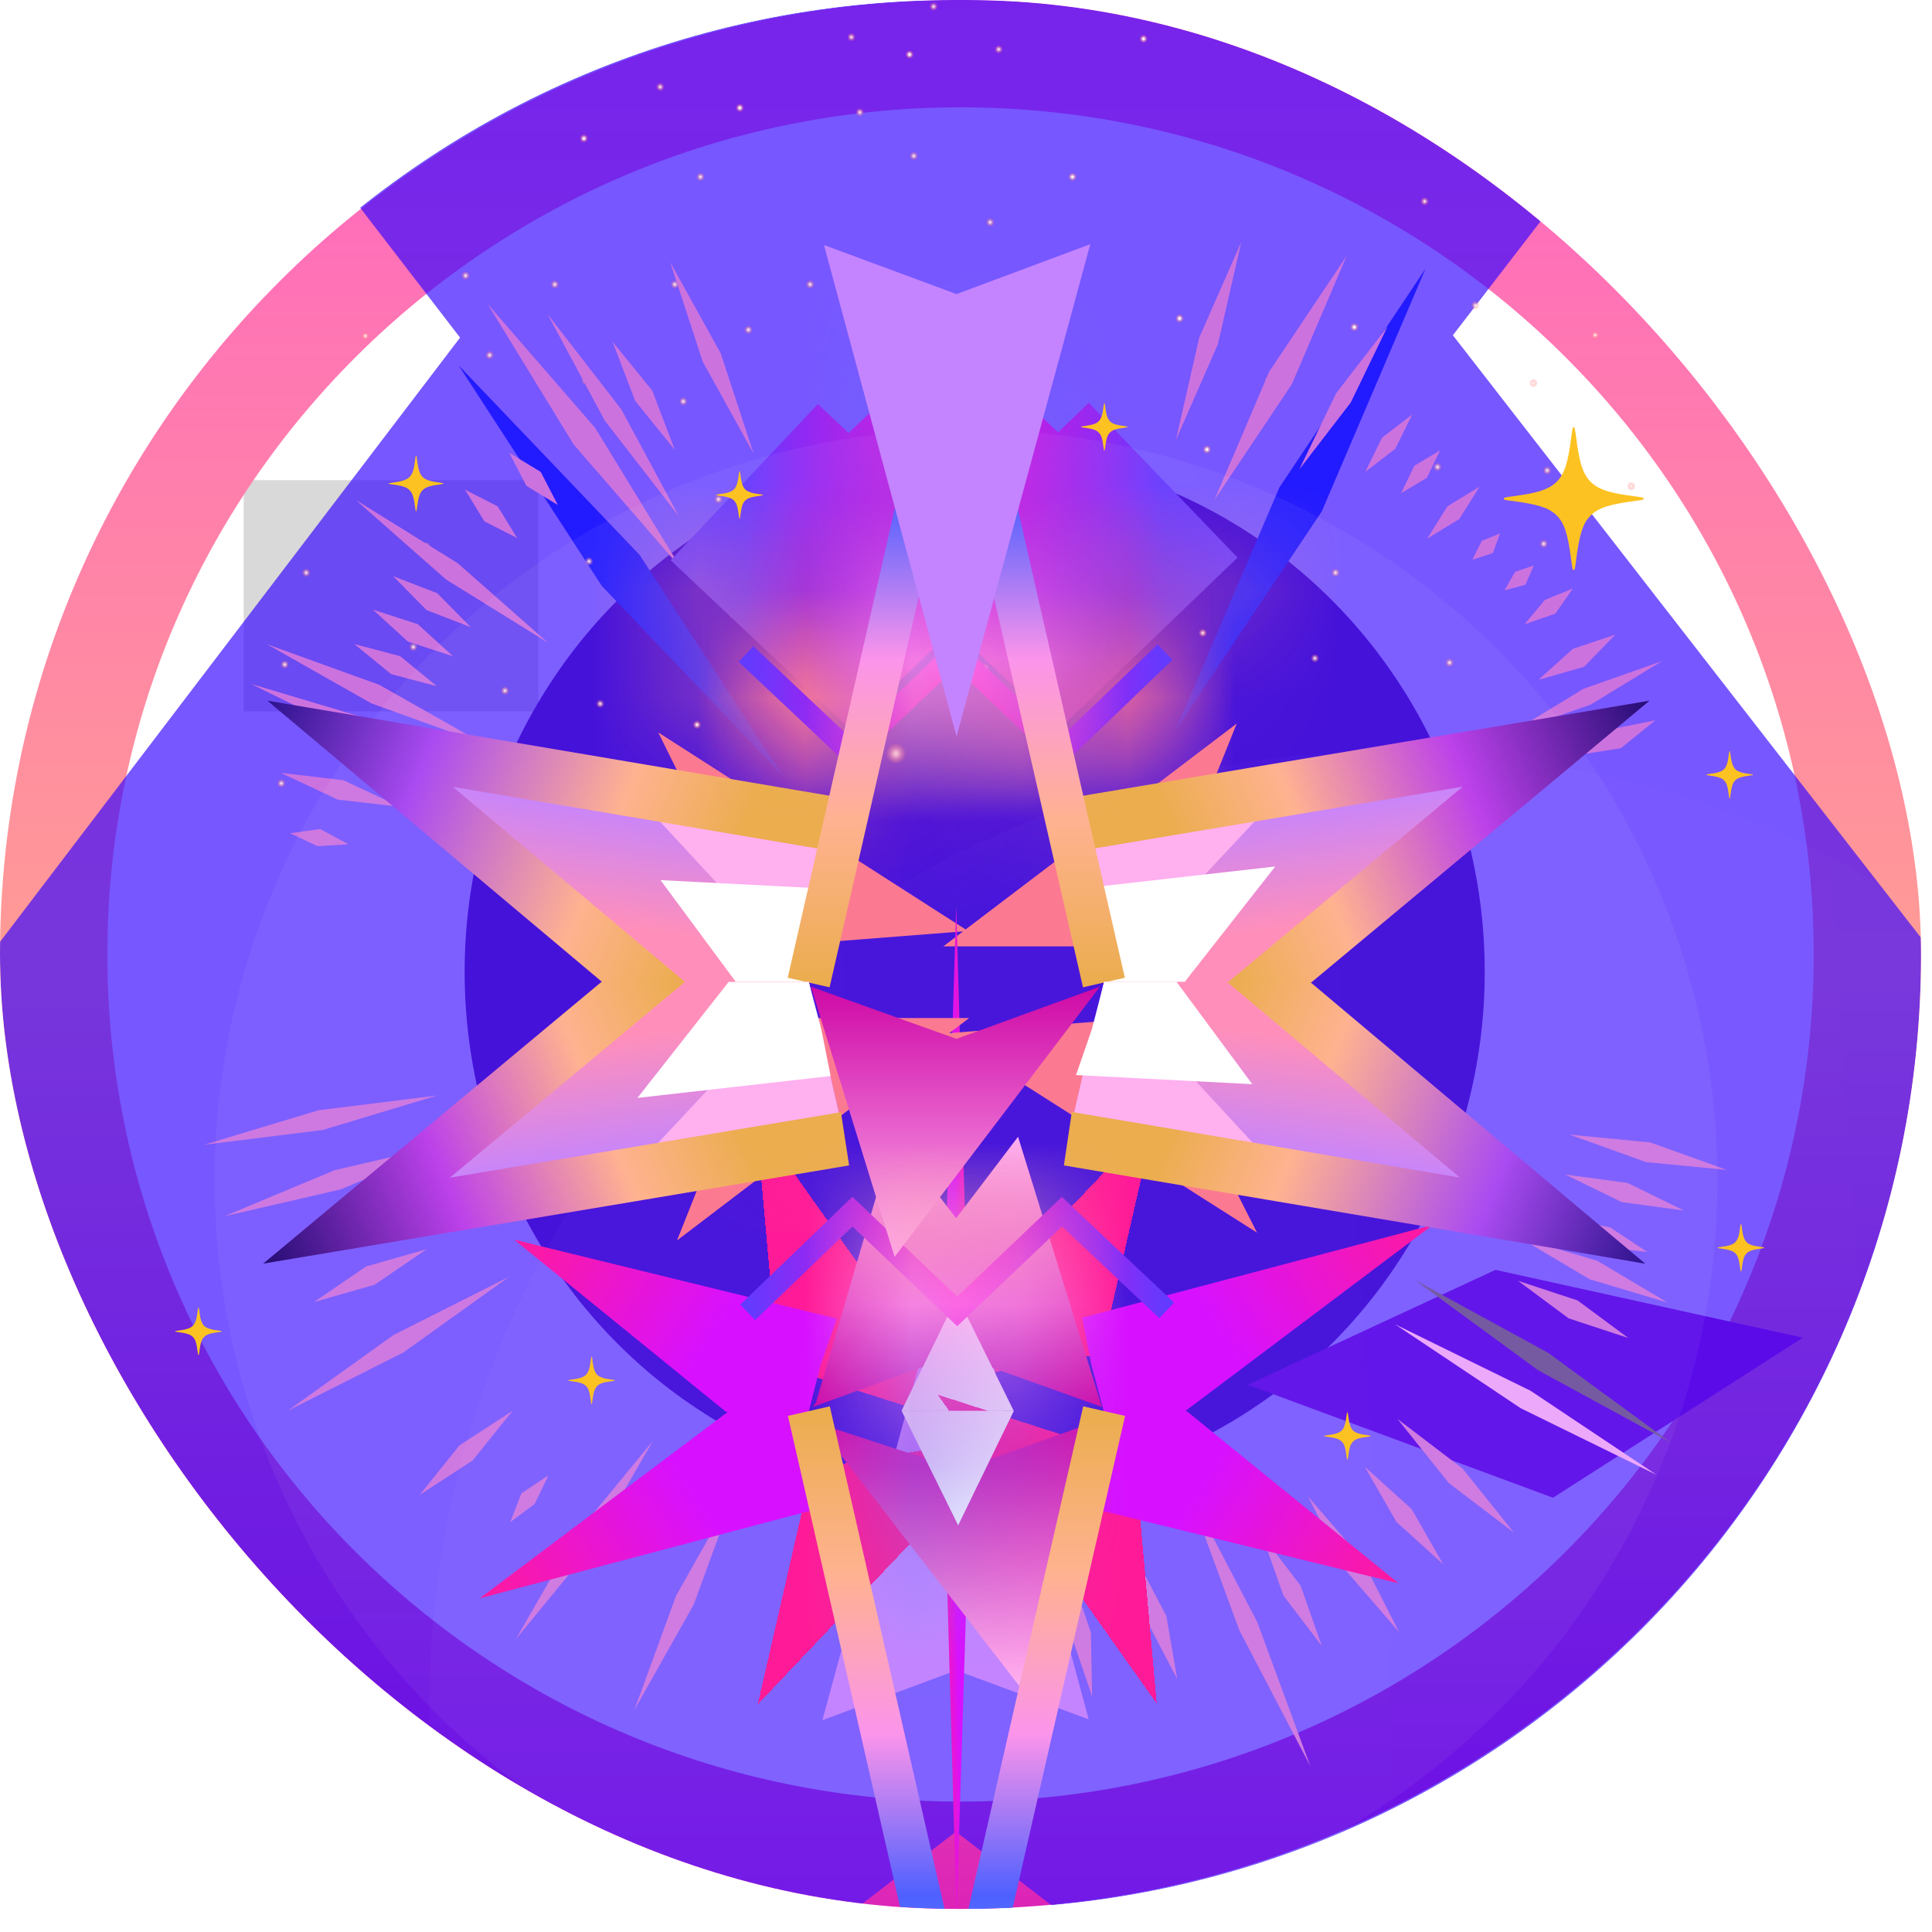 <svg width="18" height="18" viewBox="0 0 18 18" fill="none" xmlns="http://www.w3.org/2000/svg">
<g clip-path="url(#clip0_371_4276)">
<rect x="2.27" y="4.473" width="2.745" height="2.156" fill="#D9D9D9"/>
<g filter="url(#filter0_iiiiiii_371_4276)">
<ellipse cx="8.949" cy="8.893" rx="8.949" ry="8.893" fill="#04043F"/>
</g>
<path d="M17.398 8.893C17.398 13.525 13.618 17.285 8.949 17.285C4.28 17.285 0.5 13.525 0.5 8.893C0.5 4.261 4.28 0.5 8.949 0.5C13.618 0.5 17.398 4.261 17.398 8.893Z" stroke="url(#paint0_linear_371_4276)"/>
<g filter="url(#filter1_f_371_4276)">
<ellipse cx="9.081" cy="9.055" rx="4.752" ry="4.851" fill="#4B088A"/>
</g>
<g filter="url(#filter2_f_371_4276)">
<path d="M10.953 6.802L11.92 4.541L13.281 2.504L12.315 4.764L10.953 6.802L10.953 6.802Z" fill="#0048FF"/>
</g>
<g filter="url(#filter3_f_371_4276)">
<path d="M7.293 7.226L5.607 5.459L4.272 3.403L5.959 5.17L7.293 7.226L7.293 7.226Z" fill="#0048FF"/>
</g>
<g filter="url(#filter4_f_371_4276)">
<path d="M11.625 12.902L13.933 11.831L16.797 12.463L14.469 13.954L11.626 12.902L11.625 12.902Z" fill="#A50FBA"/>
</g>
<g filter="url(#filter5_f_371_4276)">
<path d="M3.756 3.842L6.329 5.801L8.907 3.818L11.479 5.797L14.057 3.794" stroke="#3505FF" stroke-opacity="0.67" stroke-width="21"/>
</g>
<ellipse cx="3.971" cy="5.091" rx="0.04" ry="0.041" fill="url(#paint1_radial_371_4276)"/>
<ellipse cx="5.44" cy="1.29" rx="0.04" ry="0.041" fill="url(#paint2_radial_371_4276)"/>
<ellipse cx="6.893" cy="1.005" rx="0.04" ry="0.041" fill="url(#paint3_radial_371_4276)"/>
<ellipse cx="8.474" cy="0.508" rx="0.04" ry="0.041" fill="url(#paint4_radial_371_4276)"/>
<ellipse cx="9.177" cy="6.223" rx="0.04" ry="0.041" fill="url(#paint5_radial_371_4276)"/>
<ellipse cx="11.206" cy="5.897" rx="0.04" ry="0.041" fill="url(#paint6_radial_371_4276)"/>
<ellipse cx="11.82" cy="3.545" rx="0.04" ry="0.041" fill="url(#paint7_radial_371_4276)"/>
<ellipse cx="10.99" cy="2.967" rx="0.04" ry="0.041" fill="url(#paint8_radial_371_4276)"/>
<ellipse cx="12.618" cy="3.048" rx="0.04" ry="0.041" fill="url(#paint9_radial_371_4276)"/>
<ellipse cx="7.7" cy="5.922" rx="0.04" ry="0.041" fill="url(#paint10_radial_371_4276)"/>
<ellipse cx="6.494" cy="6.752" rx="0.04" ry="0.041" fill="url(#paint11_radial_371_4276)"/>
<ellipse cx="11.245" cy="4.188" rx="0.04" ry="0.041" fill="url(#paint12_radial_371_4276)"/>
<ellipse cx="8.786" cy="2.926" rx="0.04" ry="0.041" fill="url(#paint13_radial_371_4276)"/>
<ellipse cx="7.524" cy="3.919" rx="0.04" ry="0.041" fill="url(#paint14_radial_371_4276)"/>
<ellipse cx="12.251" cy="6.133" rx="0.04" ry="0.041" fill="url(#paint15_radial_371_4276)"/>
<ellipse cx="12.443" cy="5.336" rx="0.04" ry="0.041" fill="url(#paint16_radial_371_4276)"/>
<ellipse cx="13.505" cy="6.174" rx="0.04" ry="0.041" fill="url(#paint17_radial_371_4276)"/>
<ellipse cx="14.383" cy="5.067" rx="0.04" ry="0.041" fill="url(#paint18_radial_371_4276)"/>
<ellipse cx="15.198" cy="4.53" rx="0.04" ry="0.041" fill="url(#paint19_radial_371_4276)"/>
<ellipse cx="14.287" cy="3.569" rx="0.04" ry="0.041" fill="url(#paint20_radial_371_4276)"/>
<ellipse cx="14.862" cy="3.122" rx="0.04" ry="0.041" fill="url(#paint21_radial_371_4276)"/>
<ellipse cx="4.562" cy="3.309" rx="0.04" ry="0.041" fill="url(#paint22_radial_371_4276)"/>
<ellipse cx="4.338" cy="2.568" rx="0.04" ry="0.041" fill="url(#paint23_radial_371_4276)"/>
<ellipse cx="9.305" cy="0.46" rx="0.04" ry="0.041" fill="url(#paint24_radial_371_4276)"/>
<ellipse cx="13.745" cy="2.845" rx="0.04" ry="0.041" fill="url(#paint25_radial_371_4276)"/>
<ellipse cx="6.366" cy="3.74" rx="0.04" ry="0.041" fill="url(#paint26_radial_371_4276)"/>
<ellipse cx="3.404" cy="3.13" rx="0.04" ry="0.041" fill="url(#paint27_radial_371_4276)"/>
<ellipse cx="8.698" cy="0.061" rx="0.04" ry="0.041" fill="url(#paint28_radial_371_4276)"/>
<ellipse cx="13.273" cy="1.876" rx="0.04" ry="0.041" fill="url(#paint29_radial_371_4276)"/>
<ellipse cx="6.287" cy="2.65" rx="0.04" ry="0.041" fill="url(#paint30_radial_371_4276)"/>
<ellipse cx="9.009" cy="5.336" rx="0.04" ry="0.041" fill="url(#paint31_radial_371_4276)"/>
<ellipse cx="8.411" cy="5.572" rx="0.04" ry="0.041" fill="url(#paint32_radial_371_4276)"/>
<ellipse cx="6.694" cy="4.652" rx="0.04" ry="0.041" fill="url(#paint33_radial_371_4276)"/>
<ellipse cx="6.829" cy="5.726" rx="0.04" ry="0.041" fill="url(#paint34_radial_371_4276)"/>
<ellipse cx="2.853" cy="5.336" rx="0.04" ry="0.041" fill="url(#paint35_radial_371_4276)"/>
<ellipse cx="3.851" cy="6.028" rx="0.04" ry="0.041" fill="url(#paint36_radial_371_4276)"/>
<ellipse cx="2.653" cy="6.191" rx="0.04" ry="0.041" fill="url(#paint37_radial_371_4276)"/>
<ellipse cx="3.141" cy="6.85" rx="0.04" ry="0.041" fill="url(#paint38_radial_371_4276)"/>
<ellipse cx="2.621" cy="7.298" rx="0.04" ry="0.041" fill="url(#paint39_radial_371_4276)"/>
<ellipse cx="4.705" cy="6.435" rx="0.04" ry="0.041" fill="url(#paint40_radial_371_4276)"/>
<ellipse cx="5.592" cy="6.557" rx="0.04" ry="0.041" fill="url(#paint41_radial_371_4276)"/>
<ellipse cx="5.081" cy="7.24" rx="0.04" ry="0.041" fill="url(#paint42_radial_371_4276)"/>
<ellipse cx="14.415" cy="4.383" rx="0.04" ry="0.041" fill="url(#paint43_radial_371_4276)"/>
<ellipse cx="5.169" cy="2.65" rx="0.04" ry="0.041" fill="url(#paint44_radial_371_4276)"/>
<ellipse cx="6.526" cy="1.648" rx="0.04" ry="0.041" fill="url(#paint45_radial_371_4276)"/>
<ellipse cx="6.973" cy="3.073" rx="0.04" ry="0.041" fill="url(#paint46_radial_371_4276)"/>
<ellipse cx="7.548" cy="2.65" rx="0.04" ry="0.041" fill="url(#paint47_radial_371_4276)"/>
<ellipse cx="8.514" cy="1.453" rx="0.04" ry="0.041" fill="url(#paint48_radial_371_4276)"/>
<ellipse cx="9.225" cy="2.071" rx="0.04" ry="0.041" fill="url(#paint49_radial_371_4276)"/>
<ellipse cx="7.932" cy="0.346" rx="0.04" ry="0.041" fill="url(#paint50_radial_371_4276)"/>
<ellipse cx="8.011" cy="1.046" rx="0.04" ry="0.041" fill="url(#paint51_radial_371_4276)"/>
<ellipse cx="6.151" cy="0.81" rx="0.04" ry="0.041" fill="url(#paint52_radial_371_4276)"/>
<ellipse cx="5.456" cy="3.545" rx="0.04" ry="0.041" fill="url(#paint53_radial_371_4276)"/>
<ellipse cx="13.393" cy="4.351" rx="0.04" ry="0.041" fill="url(#paint54_radial_371_4276)"/>
<ellipse cx="5.488" cy="5.23" rx="0.04" ry="0.041" fill="url(#paint55_radial_371_4276)"/>
<ellipse cx="7.7" cy="5.091" rx="0.04" ry="0.041" fill="url(#paint56_radial_371_4276)"/>
<ellipse cx="8.315" cy="4.513" rx="0.04" ry="0.041" fill="url(#paint57_radial_371_4276)"/>
<ellipse cx="8.347" cy="7.021" rx="0.096" ry="0.098" fill="url(#paint58_radial_371_4276)"/>
<ellipse cx="10.654" cy="0.362" rx="0.04" ry="0.041" fill="url(#paint59_radial_371_4276)"/>
<ellipse cx="9.992" cy="1.648" rx="0.04" ry="0.041" fill="url(#paint60_radial_371_4276)"/>
<g filter="url(#filter6_f_371_4276)">
<path d="M14.087 6.823L14.752 6.418L15.483 6.16L14.819 6.565L14.088 6.823L14.087 6.823Z" fill="#CC72DF"/>
<path d="M12.106 4.372L12.449 3.664L12.927 3.043L12.584 3.751L12.106 4.372L12.106 4.372Z" fill="#CC72DF"/>
<path d="M13.296 5.019L13.485 4.718L13.785 4.534L13.596 4.835L13.296 5.019L13.296 5.019Z" fill="#CC72DF"/>
<path d="M12.72 4.396L12.877 4.077L13.157 3.862L13 4.181L12.72 4.396L12.72 4.396Z" fill="#CC72DF"/>
<path d="M13.054 4.595L13.177 4.34L13.417 4.196L13.294 4.451L13.054 4.595L13.054 4.595Z" fill="#CC72DF"/>
<path d="M11.315 4.657L11.826 3.461L12.547 2.383L12.036 3.579L11.315 4.657L11.315 4.657Z" fill="#CC72DF"/>
<path d="M10.956 4.098L11.173 3.146L11.565 2.254L11.347 3.206L10.956 4.098L10.956 4.098Z" fill="#CC72DF"/>
<path fill-rule="evenodd" clip-rule="evenodd" d="M14.655 6.045L14.34 6.327L14.355 6.328L14.759 6.212L15.049 5.913L14.655 6.045ZM15.017 6.793L14.67 7.033L14.685 7.036L15.1 6.971L15.423 6.711L15.017 6.793Z" fill="#CC72DF"/>
<path d="M13.719 5.211L13.806 5.039L13.976 4.97L13.908 5.153L13.727 5.212L13.719 5.211Z" fill="#CC72DF"/>
<path d="M14.02 5.495L14.116 5.328L14.29 5.268L14.212 5.448L14.029 5.497L14.02 5.495Z" fill="#CC72DF"/>
<path d="M14.209 5.81L14.394 5.589L14.655 5.483L14.49 5.717L14.22 5.811L14.209 5.81Z" fill="#CC72DF"/>
<path d="M3.242 7.867L2.957 7.883L2.702 7.763L2.982 7.724L3.234 7.859L3.242 7.867Z" fill="#CC72DF"/>
<path d="M7.018 4.22L6.547 3.369L6.244 2.442L6.715 3.293L7.019 4.22L7.018 4.22Z" fill="#CC72DF"/>
<path d="M6.287 4.191L5.918 3.735L5.707 3.184L6.077 3.64L6.287 4.191L6.287 4.191Z" fill="#CC72DF"/>
<path d="M6.323 4.807L5.635 3.919L5.101 2.926L5.789 3.815L6.323 4.807L6.323 4.807Z" fill="#CC72DF"/>
<path d="M4.506 6.931L3.46 6.553L2.489 6.003L3.535 6.381L4.506 6.931L4.506 6.931Z" fill="#CC72DF"/>
<g filter="url(#filter7_f_371_4276)">
<path d="M6.346 5.296L5.344 4.14L4.543 2.832L5.545 3.987L6.346 5.296L6.346 5.296Z" fill="#CC72DF"/>
</g>
<path d="M6.106 4.968L5.371 4.12L4.783 3.16L5.518 4.008L6.106 4.968L6.106 4.968Z" fill="#CC72DF"/>
<path d="M4.406 7.184L3.341 6.866L2.342 6.373L3.407 6.691L4.406 7.184L4.406 7.184Z" fill="#CC72DF"/>
<path d="M5.104 5.987L4.156 5.399L3.316 4.659L4.264 5.247L5.104 5.987L5.104 5.987Z" fill="#CC72DF"/>
<path d="M4.385 5.843L3.974 5.684L3.663 5.368L4.074 5.527L4.385 5.843L4.385 5.843Z" fill="#CC72DF"/>
<path d="M4.22 6.114L3.801 5.978L3.474 5.68L3.892 5.815L4.22 6.114L4.22 6.114Z" fill="#CC72DF"/>
<path d="M4.07 6.393L3.645 6.281L3.302 6.001L3.727 6.113L4.07 6.393L4.07 6.393Z" fill="#CC72DF"/>
<path d="M5.197 4.705L4.904 4.526L4.745 4.219L5.038 4.397L5.197 4.705L5.197 4.705Z" fill="#CC72DF"/>
<path d="M4.818 5.013L4.513 4.857L4.332 4.562L4.637 4.718L4.818 5.013L4.818 5.013Z" fill="#CC72DF"/>
<path d="M3.728 7.517L3.148 7.45L2.618 7.201L3.198 7.269L3.728 7.517L3.728 7.517Z" fill="#CC72DF"/>
<path d="M4.201 10.651L3.174 11.081L2.092 11.331L3.119 10.902L4.201 10.651L4.201 10.651Z" fill="#CC72DF"/>
<path d="M6.081 13.427L5.518 14.404L4.806 15.272L5.368 14.295L6.081 13.427L6.081 13.427Z" fill="#CC72DF"/>
<path d="M4.742 11.896L3.759 12.6L2.682 13.143L3.665 12.439L4.742 11.896L4.742 11.896Z" fill="#CC72DF"/>
<path d="M3.759 11.222L3.254 11.521L2.683 11.644L3.188 11.346L3.759 11.222L3.759 11.222Z" fill="#CC72DF"/>
<path d="M4.774 13.146L4.403 13.607L3.911 13.927L4.281 13.466L4.773 13.146L4.774 13.146Z" fill="#CC72DF"/>
<path d="M3.974 11.639L3.489 11.97L2.927 12.13L3.412 11.799L3.974 11.639L3.974 11.639Z" fill="#CC72DF"/>
<path d="M4.07 10.207L3.006 10.528L1.904 10.665L2.968 10.344L4.07 10.207L4.07 10.207Z" fill="#CC72DF"/>
<path d="M5.107 13.752L4.981 14.012L4.754 14.181L4.858 13.913L5.096 13.754L5.107 13.752Z" fill="#CC72DF"/>
<path d="M6.851 13.887L6.464 14.948L5.911 15.93L6.298 14.869L6.851 13.887L6.851 13.887Z" fill="#CC72DF"/>
<g filter="url(#filter8_f_371_4276)">
<path d="M13.186 11.928L14.424 12.604L15.565 13.439L14.327 12.764L13.186 11.928L13.186 11.928Z" fill="#6C509B"/>
</g>
<path d="M11.054 13.849L11.714 15.113L12.208 16.455L11.547 15.19L11.054 13.849L11.054 13.849Z" fill="#CC72DF"/>
<path d="M12.993 12.336L14.259 12.957L15.434 13.741L14.168 13.12L12.994 12.336L12.993 12.336Z" fill="#EBA3FB"/>
<path d="M13.02 13.22L13.626 13.682L14.105 14.279L13.499 13.818L13.02 13.22L13.02 13.22Z" fill="#CC72DF"/>
<path d="M12.186 13.942L12.686 14.521L13.035 15.206L12.535 14.627L12.186 13.942L12.186 13.942Z" fill="#CC72DF"/>
<path d="M9.971 14.647L10.164 15.209L10.175 15.805L9.983 15.243L9.971 14.647L9.971 14.647Z" fill="#CC72DF"/>
<path d="M11.759 14.304L12.118 14.774L12.315 15.335L11.957 14.865L11.759 14.304L11.759 14.304Z" fill="#CC72DF"/>
<path d="M10.592 14.531L10.867 15.057L10.968 15.643L10.693 15.118L10.592 14.531L10.592 14.531Z" fill="#CC72DF"/>
<path d="M12.715 13.665L13.152 14.06L13.446 14.574L13.01 14.179L12.715 13.665L12.715 13.665Z" fill="#CC72DF"/>
<path d="M14.143 11.933L14.698 12.116L15.171 12.466L14.615 12.283L14.143 11.933L14.143 11.933Z" fill="#CC72DF"/>
<path d="M14.584 10.943L15.163 11.021L15.689 11.278L15.11 11.2L14.584 10.943L14.584 10.943Z" fill="#CC72DF"/>
<path d="M14.623 10.571L15.376 10.644L16.089 10.9L15.336 10.827L14.623 10.571L14.623 10.571Z" fill="#CC72DF"/>
<path d="M14.156 11.53L14.881 11.746L15.535 12.135L14.809 11.918L14.156 11.53L14.156 11.53Z" fill="#CC72DF"/>
<path d="M14.587 11.359L14.999 11.434L15.347 11.664L14.937 11.62L14.596 11.372L14.587 11.359Z" fill="#CC72DF"/>
</g>
<g filter="url(#filter9_f_371_4276)">
<path d="M6.934 4.492L7.91 5.412L8.885 4.483L9.861 5.412L10.837 4.474" stroke="url(#paint61_linear_371_4276)" stroke-width="2"/>
<mask id="path-120-inside-1_371_4276" fill="white">
<path d="M7.027 4.824L7.233 7.119L7.954 7.352L8.635 7.097L7.027 4.824Z"/>
</mask>
<path d="M7.027 4.824L1.078 5.43L-0.925 -16.828L11.899 1.289L7.027 4.824ZM7.233 7.119L5.356 12.859L1.638 11.656L1.284 7.724L7.233 7.119ZM8.635 7.097L13.508 3.561L18.049 9.976L10.665 12.744L8.635 7.097ZM7.954 7.352L9.983 12.999L8.039 13.728L6.077 13.092L7.954 7.352ZM12.976 4.219L13.182 6.513L1.284 7.724L1.078 5.43L12.976 4.219ZM3.763 10.632L2.154 8.36L11.899 1.289L13.508 3.561L3.763 10.632ZM9.11 1.379L9.831 1.612L6.077 13.092L5.356 12.859L9.11 1.379ZM5.924 1.705L6.606 1.45L10.665 12.744L9.983 12.999L5.924 1.705Z" fill="#B22AB0" mask="url(#path-120-inside-1_371_4276)"/>
<mask id="path-122-inside-2_371_4276" fill="white">
<path d="M11.505 5.135L10.665 7.221L9.921 7.221L9.35 6.775L11.505 5.135Z"/>
</mask>
<path d="M11.505 5.135L15.171 6.683L20.615 -6.853L9.124 1.895L11.505 5.135ZM10.665 7.221L10.685 11.259L13.33 11.259L14.332 8.769L10.665 7.221ZM9.35 6.775L6.97 3.535L2.783 6.722L6.951 9.977L9.35 6.775ZM9.921 7.221L7.522 10.422L8.594 11.259L9.94 11.259L9.921 7.221ZM7.838 3.587L6.999 5.673L14.332 8.769L15.171 6.683L7.838 3.587ZM11.73 10.015L13.885 8.375L9.124 1.895L6.97 3.535L11.73 10.015ZM10.646 3.183L9.901 3.183L9.94 11.259L10.685 11.259L10.646 3.183ZM12.319 4.019L11.749 3.574L6.951 9.977L7.522 10.422L12.319 4.019Z" fill="#FC7A91" mask="url(#path-122-inside-2_371_4276)"/>
<mask id="path-124-inside-3_371_4276" fill="white">
<path d="M6.114 5.213L7.109 7.226L7.851 7.167L8.386 6.678L6.114 5.213Z"/>
</mask>
<path d="M6.114 5.213L2.578 7.038L-3.865 -6.003L8.233 1.795L6.114 5.213ZM7.109 7.226L7.408 11.255L4.765 11.464L3.573 9.051L7.109 7.226ZM8.386 6.678L10.505 3.26L14.931 6.113L11.025 9.684L8.386 6.678ZM7.851 7.167L10.49 10.174L9.489 11.089L8.15 11.196L7.851 7.167ZM9.65 3.388L10.644 5.401L3.573 9.051L2.578 7.038L9.65 3.388ZM6.267 10.095L3.995 8.63L8.233 1.795L10.505 3.26L6.267 10.095ZM6.809 3.198L7.552 3.139L8.15 11.196L7.408 11.255L6.809 3.198ZM5.212 4.16L5.748 3.671L11.025 9.684L10.49 10.174L5.212 4.16Z" fill="#FC7A91" mask="url(#path-124-inside-3_371_4276)"/>
<mask id="path-126-inside-4_371_4276" fill="white">
<path d="M10.744 4.827L10.236 7.022L9.501 7.141L8.868 6.793L10.744 4.827Z"/>
</mask>
<path d="M10.744 4.827L16.543 6.262L21.505 -15.172L6.448 0.602L10.744 4.827ZM10.236 7.022L11.229 12.99L15.132 12.358L16.035 8.456L10.236 7.022ZM8.868 6.793L4.572 2.567L-0.873 8.27L6.061 12.096L8.868 6.793ZM9.501 7.141L6.693 12.445L8.488 13.435L10.494 13.11L9.501 7.141ZM4.946 3.393L4.437 5.588L16.035 8.456L16.543 6.262L4.946 3.393ZM13.165 11.018L15.041 9.053L6.448 0.602L4.572 2.567L13.165 11.018ZM9.243 1.054L8.508 1.173L10.494 13.11L11.229 12.99L9.243 1.054ZM12.308 1.838L11.675 1.489L6.061 12.096L6.693 12.445L12.308 1.838Z" fill="#B22AB0" mask="url(#path-126-inside-4_371_4276)"/>
</g>
<g filter="url(#filter10_ii_371_4276)">
<ellipse cx="8.949" cy="8.893" rx="8.949" ry="8.893" fill="url(#paint62_linear_371_4276)" fill-opacity="0.05"/>
</g>
<g filter="url(#filter11_ii_371_4276)">
<circle cx="9" cy="9" r="7" fill="white" fill-opacity="0.05"/>
</g>
<path d="M6.95 6.093L7.926 7.013L8.902 6.084L9.878 7.013L10.854 6.075" stroke="url(#paint63_linear_371_4276)" stroke-width="0.2"/>
<g filter="url(#filter12_d_371_4276)">
<path d="M7.716 8.342L7.806 8.371L7.706 8.23L7.716 8.342Z" stroke="#FF1B97" shape-rendering="crispEdges"/>
</g>
<path d="M10.349 8.317L10.274 8.317L10.382 8.235L10.349 8.317Z" stroke="#FC7A91"/>
<path d="M7.418 8.297L7.495 8.291L7.378 8.216L7.418 8.297Z" stroke="#FC7A91"/>
<g filter="url(#filter13_d_371_4276)">
<path d="M9.845 8.178L9.774 8.19L9.864 8.095L9.845 8.178Z" stroke="#FF1B97" shape-rendering="crispEdges"/>
</g>
<path fill-rule="evenodd" clip-rule="evenodd" d="M11.539 9.155L13.918 7.201L9.983 7.848L10.134 8.487L10.285 9.155H11.539Z" fill="url(#paint64_linear_371_4276)"/>
<path fill-rule="evenodd" clip-rule="evenodd" d="M10.286 9.154L11.784 7.552L9.987 7.848L10.285 9.154H10.286Z" fill="#FFB0EF"/>
<g filter="url(#filter14_d_371_4276)">
<path fill-rule="evenodd" clip-rule="evenodd" d="M11.032 9.155L13.35 7.412L10.082 8.277L10.168 8.714L10.285 9.155H11.032Z" fill="url(#paint65_linear_371_4276)"/>
</g>
<path fill-rule="evenodd" clip-rule="evenodd" d="M11.032 9.155L11.881 8.073L10.082 8.277L10.168 8.714L10.285 9.155H11.032Z" fill="white"/>
<path fill-rule="evenodd" clip-rule="evenodd" d="M14.655 7.123L15.368 6.528L14.46 6.681L9.909 7.444L9.986 7.94L13.628 7.329L11.438 9.154H12.216L14.655 7.123Z" fill="url(#paint66_linear_371_4276)"/>
<path fill-rule="evenodd" clip-rule="evenodd" d="M6.317 9.155L3.931 7.201L7.832 7.851L7.688 8.48L7.532 9.155H6.317Z" fill="url(#paint67_linear_371_4276)"/>
<path fill-rule="evenodd" clip-rule="evenodd" d="M7.535 9.153L6.057 7.555L7.832 7.851L7.535 9.153Z" fill="#FFB0EF"/>
<g filter="url(#filter15_d_371_4276)">
<path fill-rule="evenodd" clip-rule="evenodd" d="M6.764 9.154L4.791 7.55L7.796 8.285L7.647 8.713L7.534 9.154H6.764Z" fill="url(#paint68_linear_371_4276)"/>
</g>
<path fill-rule="evenodd" clip-rule="evenodd" d="M6.86 9.154L6.154 8.2L7.796 8.285L7.647 8.713L7.534 9.154H6.86Z" fill="white"/>
<path fill-rule="evenodd" clip-rule="evenodd" d="M3.199 7.123L2.491 6.528L3.392 6.68L7.909 7.444L7.834 7.942L4.219 7.331L6.39 9.155H5.617L3.199 7.123Z" fill="url(#paint69_linear_371_4276)"/>
<g filter="url(#filter16_i_371_4276)">
<path d="M8.909 4.441L10.143 9.019L8.909 8.562L7.662 9.027L8.909 4.441Z" fill="#C484FF"/>
</g>
<g filter="url(#filter17_d_371_4276)">
<path d="M8.909 4.441L9.009 7.967H8.8L8.909 4.441Z" fill="url(#paint70_linear_371_4276)"/>
</g>
<g filter="url(#filter18_d_371_4276)">
<path d="M8.325 6.595L10.221 9.048L8.873 8.607L7.604 9.061L8.325 6.595Z" fill="url(#paint71_linear_371_4276)"/>
</g>
<g filter="url(#filter19_d_371_4276)">
<path d="M9.485 6.591L10.266 9.108L8.909 8.622L7.573 9.108L9.485 6.591Z" fill="url(#paint72_linear_371_4276)"/>
</g>
<g filter="url(#filter20_d_371_4276)">
<path d="M8.918 8.077L9.445 9.145H8.918H8.399L8.918 8.077Z" fill="white"/>
</g>
<g filter="url(#filter21_f_371_4276)">
<mask id="path-150-inside-5_371_4276" fill="white">
<path d="M8.909 3.131L10.285 9.154L8.909 8.623L7.534 9.154L8.909 3.131Z"/>
</mask>
<path d="M8.909 3.131L11.834 2.463L5.985 2.463L8.909 3.131ZM10.285 9.154L9.203 11.953L14.466 13.988L13.21 8.487L10.285 9.154ZM7.534 9.154L4.609 8.487L3.353 13.988L8.616 11.953L7.534 9.154ZM8.909 8.623L9.991 5.824L8.909 5.406L7.827 5.824L8.909 8.623ZM5.985 3.799L7.36 9.822L13.21 8.487L11.834 2.463L5.985 3.799ZM10.458 9.822L11.834 3.799L5.985 2.463L4.609 8.487L10.458 9.822ZM11.367 6.356L9.991 5.824L7.827 11.421L9.203 11.953L11.367 6.356ZM7.827 5.824L6.452 6.356L8.616 11.953L9.991 11.421L7.827 5.824Z" fill="url(#paint73_linear_371_4276)" mask="url(#path-150-inside-5_371_4276)"/>
</g>
<path d="M10.285 9.154L8.909 3.131L7.534 9.154" stroke="url(#paint74_linear_371_4276)" stroke-width="0.4"/>
<g filter="url(#filter22_f_371_4276)">
<path d="M14.654 3.983C14.652 3.985 14.648 4.011 14.641 4.059C14.623 4.202 14.608 4.279 14.587 4.344C14.554 4.444 14.505 4.505 14.422 4.546C14.355 4.58 14.265 4.601 14.087 4.625C14.016 4.635 14.011 4.636 14.011 4.646C14.011 4.656 14.016 4.658 14.066 4.664C14.332 4.698 14.433 4.731 14.506 4.805C14.577 4.878 14.608 4.977 14.641 5.233C14.65 5.305 14.652 5.31 14.662 5.31C14.671 5.31 14.673 5.305 14.681 5.242C14.714 4.979 14.745 4.878 14.818 4.805C14.89 4.731 14.991 4.698 15.257 4.664C15.308 4.657 15.313 4.656 15.313 4.646C15.313 4.636 15.308 4.635 15.237 4.625C15.099 4.607 15.025 4.592 14.963 4.572C14.861 4.538 14.801 4.488 14.76 4.404C14.726 4.333 14.706 4.244 14.681 4.05C14.675 4.008 14.671 3.986 14.669 3.984C14.665 3.981 14.659 3.981 14.654 3.983Z" fill="#FCC221"/>
</g>
<g filter="url(#filter23_f_371_4276)">
<path d="M3.874 4.248C3.873 4.248 3.871 4.258 3.869 4.277C3.862 4.332 3.856 4.362 3.848 4.388C3.835 4.427 3.816 4.45 3.784 4.466C3.758 4.479 3.723 4.488 3.654 4.497C3.626 4.501 3.624 4.501 3.624 4.505C3.624 4.509 3.626 4.51 3.646 4.512C3.749 4.525 3.788 4.538 3.816 4.567C3.844 4.595 3.856 4.634 3.869 4.733C3.872 4.761 3.873 4.763 3.877 4.763C3.88 4.763 3.881 4.761 3.884 4.736C3.897 4.634 3.909 4.595 3.937 4.567C3.966 4.538 4.005 4.525 4.108 4.512C4.128 4.509 4.129 4.509 4.129 4.505C4.129 4.501 4.128 4.501 4.1 4.497C4.046 4.49 4.018 4.484 3.994 4.476C3.954 4.463 3.931 4.444 3.915 4.411C3.901 4.383 3.894 4.349 3.884 4.274C3.882 4.257 3.88 4.249 3.88 4.248C3.878 4.247 3.876 4.247 3.874 4.248Z" fill="#FCC221"/>
</g>
<g filter="url(#filter24_f_371_4276)">
<path d="M6.888 4.392C6.888 4.392 6.886 4.401 6.884 4.417C6.878 4.464 6.873 4.49 6.866 4.511C6.855 4.545 6.839 4.565 6.811 4.578C6.789 4.59 6.759 4.597 6.7 4.604C6.676 4.608 6.675 4.608 6.675 4.612C6.675 4.615 6.676 4.615 6.693 4.618C6.782 4.629 6.815 4.64 6.839 4.664C6.863 4.688 6.873 4.721 6.884 4.806C6.887 4.83 6.887 4.832 6.891 4.832C6.894 4.832 6.894 4.83 6.897 4.809C6.908 4.722 6.918 4.689 6.942 4.664C6.967 4.64 7 4.629 7.088 4.618C7.105 4.615 7.107 4.615 7.107 4.612C7.107 4.608 7.105 4.608 7.081 4.605C7.036 4.599 7.011 4.594 6.991 4.587C6.957 4.576 6.937 4.559 6.923 4.531C6.912 4.508 6.905 4.478 6.897 4.414C6.895 4.4 6.894 4.393 6.893 4.392C6.892 4.391 6.89 4.391 6.888 4.392Z" fill="#FCC221"/>
</g>
<g filter="url(#filter25_f_371_4276)">
<path d="M10.287 3.758C10.286 3.758 10.284 3.766 10.282 3.783C10.276 3.83 10.271 3.855 10.264 3.877C10.253 3.91 10.237 3.93 10.21 3.944C10.188 3.955 10.157 3.962 10.098 3.97C10.075 3.974 10.073 3.974 10.073 3.977C10.073 3.981 10.075 3.981 10.092 3.983C10.18 3.995 10.213 4.005 10.237 4.03C10.261 4.054 10.271 4.087 10.282 4.172C10.285 4.196 10.286 4.198 10.289 4.198C10.292 4.198 10.293 4.196 10.296 4.175C10.306 4.088 10.317 4.054 10.341 4.03C10.365 4.005 10.398 3.995 10.487 3.983C10.503 3.981 10.505 3.98 10.505 3.977C10.505 3.974 10.503 3.974 10.48 3.97C10.434 3.964 10.409 3.959 10.389 3.953C10.355 3.941 10.335 3.925 10.322 3.897C10.31 3.873 10.304 3.844 10.296 3.78C10.294 3.766 10.292 3.758 10.292 3.758C10.29 3.757 10.288 3.757 10.287 3.758Z" fill="#FCC221"/>
</g>
<g filter="url(#filter26_f_371_4276)">
<path d="M5.509 12.641C5.509 12.641 5.507 12.65 5.505 12.666C5.499 12.713 5.494 12.739 5.487 12.76C5.476 12.794 5.46 12.814 5.432 12.828C5.41 12.839 5.38 12.846 5.321 12.854C5.298 12.857 5.296 12.857 5.296 12.861C5.296 12.864 5.298 12.864 5.314 12.867C5.403 12.878 5.436 12.889 5.46 12.913C5.484 12.937 5.494 12.97 5.505 13.055C5.508 13.079 5.508 13.081 5.512 13.081C5.515 13.081 5.516 13.079 5.518 13.058C5.529 12.971 5.54 12.938 5.564 12.913C5.588 12.889 5.621 12.878 5.709 12.867C5.726 12.864 5.728 12.864 5.728 12.861C5.728 12.857 5.726 12.857 5.702 12.854C5.657 12.848 5.632 12.843 5.612 12.836C5.578 12.825 5.558 12.808 5.544 12.78C5.533 12.757 5.526 12.727 5.518 12.663C5.516 12.649 5.515 12.642 5.514 12.641C5.513 12.64 5.511 12.64 5.509 12.641Z" fill="#FCC221"/>
</g>
<g filter="url(#filter27_f_371_4276)">
<path d="M12.551 13.159C12.55 13.16 12.549 13.168 12.546 13.184C12.54 13.232 12.536 13.257 12.528 13.279C12.518 13.312 12.501 13.332 12.474 13.346C12.452 13.357 12.422 13.364 12.363 13.372C12.339 13.375 12.337 13.376 12.337 13.379C12.337 13.383 12.339 13.383 12.356 13.385C12.444 13.396 12.477 13.407 12.502 13.432C12.525 13.456 12.536 13.489 12.546 13.574C12.55 13.598 12.55 13.599 12.553 13.599C12.556 13.599 12.557 13.598 12.56 13.577C12.571 13.489 12.581 13.456 12.605 13.432C12.629 13.407 12.662 13.396 12.751 13.385C12.768 13.383 12.769 13.382 12.769 13.379C12.769 13.376 12.768 13.375 12.744 13.372C12.698 13.366 12.674 13.361 12.653 13.354C12.619 13.343 12.6 13.327 12.586 13.299C12.575 13.275 12.568 13.246 12.56 13.181C12.558 13.167 12.556 13.16 12.556 13.16C12.554 13.158 12.553 13.158 12.551 13.159Z" fill="#FCC221"/>
</g>
<g filter="url(#filter28_f_371_4276)">
<path d="M16.112 6.999C16.112 6.999 16.11 7.008 16.108 7.024C16.102 7.071 16.097 7.097 16.09 7.118C16.079 7.152 16.063 7.172 16.035 7.185C16.013 7.197 15.983 7.204 15.924 7.211C15.901 7.215 15.899 7.215 15.899 7.218C15.899 7.222 15.901 7.222 15.917 7.224C16.006 7.236 16.039 7.247 16.063 7.271C16.087 7.295 16.097 7.328 16.108 7.413C16.111 7.437 16.111 7.439 16.115 7.439C16.118 7.439 16.119 7.437 16.121 7.416C16.132 7.329 16.143 7.295 16.166 7.271C16.191 7.247 16.224 7.236 16.312 7.224C16.329 7.222 16.331 7.222 16.331 7.218C16.331 7.215 16.329 7.215 16.305 7.212C16.26 7.206 16.235 7.201 16.215 7.194C16.181 7.183 16.161 7.166 16.148 7.138C16.136 7.115 16.129 7.085 16.121 7.021C16.119 7.007 16.118 6.999 16.117 6.999C16.116 6.998 16.114 6.998 16.112 6.999Z" fill="#FCC221"/>
</g>
<g filter="url(#filter29_f_371_4276)">
<path d="M16.218 11.405C16.217 11.406 16.216 11.414 16.213 11.431C16.207 11.478 16.203 11.503 16.195 11.525C16.184 11.558 16.168 11.578 16.141 11.592C16.119 11.603 16.089 11.61 16.03 11.618C16.006 11.621 16.004 11.622 16.004 11.625C16.004 11.629 16.006 11.629 16.023 11.631C16.111 11.643 16.144 11.653 16.169 11.678C16.192 11.702 16.203 11.735 16.213 11.82C16.216 11.844 16.217 11.845 16.22 11.845C16.224 11.845 16.224 11.844 16.227 11.823C16.238 11.736 16.248 11.702 16.272 11.678C16.296 11.653 16.329 11.643 16.418 11.631C16.435 11.629 16.436 11.628 16.436 11.625C16.436 11.622 16.435 11.621 16.411 11.618C16.365 11.612 16.341 11.607 16.32 11.601C16.286 11.589 16.267 11.573 16.253 11.545C16.241 11.521 16.235 11.492 16.227 11.428C16.225 11.414 16.224 11.406 16.223 11.406C16.221 11.405 16.22 11.405 16.218 11.405Z" fill="#FCC221"/>
</g>
<g filter="url(#filter30_f_371_4276)">
<path d="M5.011 10.256C5.01 10.256 5.009 10.265 5.006 10.281C5 10.328 4.996 10.354 4.988 10.376C4.977 10.409 4.961 10.429 4.934 10.443C4.912 10.454 4.882 10.461 4.823 10.469C4.799 10.472 4.797 10.472 4.797 10.476C4.797 10.479 4.799 10.48 4.816 10.482C4.904 10.493 4.937 10.504 4.962 10.528C4.985 10.553 4.996 10.586 5.006 10.67C5.01 10.694 5.01 10.696 5.013 10.696C5.016 10.696 5.017 10.694 5.02 10.674C5.031 10.586 5.041 10.553 5.065 10.528C5.089 10.504 5.122 10.493 5.211 10.482C5.228 10.479 5.229 10.479 5.229 10.476C5.229 10.472 5.228 10.472 5.204 10.469C5.158 10.463 5.134 10.458 5.113 10.451C5.079 10.44 5.059 10.424 5.046 10.396C5.034 10.372 5.028 10.342 5.02 10.278C5.018 10.264 5.016 10.257 5.016 10.256C5.014 10.255 5.012 10.255 5.011 10.256Z" fill="#FCC221"/>
</g>
<g filter="url(#filter31_f_371_4276)">
<path d="M1.847 12.184C1.846 12.185 1.845 12.193 1.842 12.209C1.836 12.257 1.832 12.282 1.824 12.304C1.813 12.337 1.797 12.357 1.77 12.371C1.748 12.382 1.718 12.389 1.659 12.397C1.635 12.4 1.633 12.401 1.633 12.404C1.633 12.407 1.635 12.408 1.652 12.41C1.74 12.421 1.773 12.432 1.798 12.457C1.821 12.481 1.832 12.514 1.842 12.598C1.845 12.623 1.846 12.624 1.849 12.624C1.852 12.624 1.853 12.623 1.856 12.602C1.867 12.514 1.877 12.481 1.901 12.457C1.925 12.432 1.958 12.421 2.047 12.41C2.063 12.408 2.065 12.407 2.065 12.404C2.065 12.401 2.063 12.4 2.04 12.397C1.994 12.391 1.97 12.386 1.949 12.379C1.915 12.368 1.895 12.352 1.882 12.324C1.87 12.3 1.864 12.271 1.856 12.206C1.854 12.192 1.852 12.185 1.852 12.184C1.85 12.183 1.848 12.183 1.847 12.184Z" fill="#FCC221"/>
</g>
<path d="M10.87 12.209L9.894 11.289L8.918 12.218L7.942 11.289L6.966 12.227" stroke="url(#paint75_linear_371_4276)" stroke-width="0.2"/>
<g filter="url(#filter32_d_371_4276)">
<path d="M10.104 9.96L10.014 9.931L10.114 10.072L10.104 9.96Z" stroke="#FF1B97" shape-rendering="crispEdges"/>
</g>
<path d="M7.471 9.985L7.547 9.985L7.438 10.068L7.471 9.985Z" stroke="#FC7A91"/>
<path d="M10.402 10.005L10.325 10.011L10.443 10.086L10.402 10.005Z" stroke="#FC7A91"/>
<g filter="url(#filter33_d_371_4276)">
<path d="M7.975 10.124L8.046 10.112L7.956 10.207L7.975 10.124Z" stroke="#FF1B97" shape-rendering="crispEdges"/>
</g>
<path fill-rule="evenodd" clip-rule="evenodd" d="M6.281 9.147L3.903 11.101L7.837 10.454L7.687 9.814L7.535 9.147L6.281 9.147Z" fill="url(#paint76_linear_371_4276)"/>
<path fill-rule="evenodd" clip-rule="evenodd" d="M7.535 9.147L6.036 10.75L7.833 10.454L7.535 9.147L7.535 9.147Z" fill="#FFB0EF"/>
<g filter="url(#filter34_d_371_4276)">
<path fill-rule="evenodd" clip-rule="evenodd" d="M6.789 9.148L4.47 10.891L7.739 10.025L7.652 9.589L7.535 9.148L6.789 9.148Z" fill="url(#paint77_linear_371_4276)"/>
</g>
<path fill-rule="evenodd" clip-rule="evenodd" d="M6.789 9.148L5.939 10.229L7.739 10.025L7.652 9.589L7.535 9.148L6.789 9.148Z" fill="white"/>
<path fill-rule="evenodd" clip-rule="evenodd" d="M3.165 11.179L2.452 11.773L3.36 11.621L7.911 10.858L7.835 10.362L4.192 10.972L6.383 9.147L5.605 9.147L3.165 11.179Z" fill="url(#paint78_linear_371_4276)"/>
<path fill-rule="evenodd" clip-rule="evenodd" d="M11.503 9.147L13.889 11.101L9.988 10.451L10.132 9.822L10.289 9.147L11.503 9.147Z" fill="url(#paint79_linear_371_4276)"/>
<path fill-rule="evenodd" clip-rule="evenodd" d="M10.286 9.148L11.764 10.747L9.989 10.45L10.286 9.148Z" fill="#FFB0EF"/>
<g filter="url(#filter35_d_371_4276)">
<path fill-rule="evenodd" clip-rule="evenodd" d="M11.056 9.147L13.03 10.751L10.024 10.016L10.173 9.588L10.286 9.147L11.056 9.147Z" fill="url(#paint80_linear_371_4276)"/>
</g>
<path fill-rule="evenodd" clip-rule="evenodd" d="M10.961 9.147L11.667 10.101L10.025 10.016L10.173 9.588L10.287 9.147L10.961 9.147Z" fill="white"/>
<path fill-rule="evenodd" clip-rule="evenodd" d="M14.621 11.179L15.329 11.774L14.428 11.621L9.912 10.858L9.986 10.36L13.601 10.971L11.431 9.147L12.204 9.147L14.621 11.179Z" fill="url(#paint81_linear_371_4276)"/>
<g filter="url(#filter36_i_371_4276)">
<path d="M8.912 13.861L7.677 9.283L8.912 9.74L10.158 9.275L8.912 13.861Z" fill="#C484FF"/>
</g>
<g filter="url(#filter37_d_371_4276)">
<path d="M8.912 13.86L8.812 10.335L9.021 10.335L8.912 13.86Z" fill="url(#paint82_linear_371_4276)"/>
</g>
<g filter="url(#filter38_d_371_4276)">
<path d="M9.496 11.707L7.599 9.254L8.948 9.695L10.216 9.241L9.496 11.707Z" fill="url(#paint83_linear_371_4276)"/>
</g>
<path d="M8.335 11.71L7.555 9.193L8.911 9.679L10.247 9.193L8.335 11.71Z" fill="url(#paint84_linear_371_4276)"/>
<g filter="url(#filter39_d_371_4276)">
<path d="M8.927 10.211L8.4 9.144L8.927 9.144L9.446 9.144L8.927 10.211Z" fill="white"/>
</g>
<g filter="url(#filter40_f_371_4276)">
<mask id="path-183-inside-6_371_4276" fill="white">
<path d="M8.911 15.17L7.536 9.147L8.911 9.679L10.287 9.147L8.911 15.17Z"/>
</mask>
<path d="M8.911 15.17L5.986 15.838L11.836 15.838L8.911 15.17ZM7.536 9.147L8.618 6.349L3.354 4.314L4.611 9.815L7.536 9.147ZM10.287 9.147L13.211 9.815L14.468 4.314L9.205 6.349L10.287 9.147ZM8.911 9.679L7.829 12.477L8.911 12.896L9.993 12.477L8.911 9.679ZM11.836 14.502L10.46 8.479L4.611 9.815L5.986 15.838L11.836 14.502ZM7.362 8.479L5.986 14.502L11.836 15.838L13.211 9.815L7.362 8.479ZM6.454 11.945L7.829 12.477L9.993 6.881L8.618 6.349L6.454 11.945ZM9.993 12.477L11.369 11.945L9.205 6.349L7.829 6.881L9.993 12.477Z" fill="url(#paint85_linear_371_4276)" mask="url(#path-183-inside-6_371_4276)"/>
</g>
<g filter="url(#filter41_d_371_4276)">
<path d="M7.536 9.147L8.911 15.17L10.287 9.147" stroke="url(#paint86_linear_371_4276)" stroke-width="0.4"/>
</g>
</g>
<defs>
<filter id="filter0_iiiiiii_371_4276" x="-15" y="-10" width="33.898" height="31.785" filterUnits="userSpaceOnUse" color-interpolation-filters="sRGB">
<feFlood flood-opacity="0" result="BackgroundImageFix"/>
<feBlend mode="normal" in="SourceGraphic" in2="BackgroundImageFix" result="shape"/>
<feColorMatrix in="SourceAlpha" type="matrix" values="0 0 0 0 0 0 0 0 0 0 0 0 0 0 0 0 0 0 127 0" result="hardAlpha"/>
<feOffset dx="-8" dy="-3"/>
<feGaussianBlur stdDeviation="5"/>
<feComposite in2="hardAlpha" operator="arithmetic" k2="-1" k3="1"/>
<feColorMatrix type="matrix" values="0 0 0 0 1 0 0 0 0 1 0 0 0 0 1 0 0 0 0.94 0"/>
<feBlend mode="normal" in2="shape" result="effect1_innerShadow_371_4276"/>
<feColorMatrix in="SourceAlpha" type="matrix" values="0 0 0 0 0 0 0 0 0 0 0 0 0 0 0 0 0 0 127 0" result="hardAlpha"/>
<feOffset dx="-17" dy="-25"/>
<feGaussianBlur stdDeviation="5"/>
<feComposite in2="hardAlpha" operator="arithmetic" k2="-1" k3="1"/>
<feColorMatrix type="matrix" values="0 0 0 0 1 0 0 0 0 1 0 0 0 0 1 0 0 0 0.52 0"/>
<feBlend mode="normal" in2="effect1_innerShadow_371_4276" result="effect2_innerShadow_371_4276"/>
<feColorMatrix in="SourceAlpha" type="matrix" values="0 0 0 0 0 0 0 0 0 0 0 0 0 0 0 0 0 0 127 0" result="hardAlpha"/>
<feOffset dx="-15" dy="2"/>
<feGaussianBlur stdDeviation="7.75"/>
<feComposite in2="hardAlpha" operator="arithmetic" k2="-1" k3="1"/>
<feColorMatrix type="matrix" values="0 0 0 0 0 0 0 0 0 0 0 0 0 0 0 0 0 0 1 0"/>
<feBlend mode="normal" in2="effect2_innerShadow_371_4276" result="effect3_innerShadow_371_4276"/>
<feColorMatrix in="SourceAlpha" type="matrix" values="0 0 0 0 0 0 0 0 0 0 0 0 0 0 0 0 0 0 127 0" result="hardAlpha"/>
<feOffset dx="-12" dy="4"/>
<feGaussianBlur stdDeviation="6.55"/>
<feComposite in2="hardAlpha" operator="arithmetic" k2="-1" k3="1"/>
<feColorMatrix type="matrix" values="0 0 0 0 1 0 0 0 0 1 0 0 0 0 1 0 0 0 0.47 0"/>
<feBlend mode="normal" in2="effect3_innerShadow_371_4276" result="effect4_innerShadow_371_4276"/>
<feColorMatrix in="SourceAlpha" type="matrix" values="0 0 0 0 0 0 0 0 0 0 0 0 0 0 0 0 0 0 127 0" result="hardAlpha"/>
<feOffset dx="-88" dy="40"/>
<feGaussianBlur stdDeviation="10"/>
<feComposite in2="hardAlpha" operator="arithmetic" k2="-1" k3="1"/>
<feColorMatrix type="matrix" values="0 0 0 0 1 0 0 0 0 1 0 0 0 0 1 0 0 0 0.25 0"/>
<feBlend mode="normal" in2="effect4_innerShadow_371_4276" result="effect5_innerShadow_371_4276"/>
<feColorMatrix in="SourceAlpha" type="matrix" values="0 0 0 0 0 0 0 0 0 0 0 0 0 0 0 0 0 0 127 0" result="hardAlpha"/>
<feOffset dx="1" dy="4"/>
<feGaussianBlur stdDeviation="2"/>
<feComposite in2="hardAlpha" operator="arithmetic" k2="-1" k3="1"/>
<feColorMatrix type="matrix" values="0 0 0 0 0.098 0 0 0 0 0.047 0 0 0 0 0.31 0 0 0 1 0"/>
<feBlend mode="normal" in2="effect5_innerShadow_371_4276" result="effect6_innerShadow_371_4276"/>
<feColorMatrix in="SourceAlpha" type="matrix" values="0 0 0 0 0 0 0 0 0 0 0 0 0 0 0 0 0 0 127 0" result="hardAlpha"/>
<feMorphology radius="5" operator="erode" in="SourceAlpha" result="effect7_innerShadow_371_4276"/>
<feOffset/>
<feGaussianBlur stdDeviation="2"/>
<feComposite in2="hardAlpha" operator="arithmetic" k2="-1" k3="1"/>
<feColorMatrix type="matrix" values="0 0 0 0 0.098 0 0 0 0 0.047 0 0 0 0 0.329 0 0 0 1 0"/>
<feBlend mode="normal" in2="effect6_innerShadow_371_4276" result="effect7_innerShadow_371_4276"/>
</filter>
<filter id="filter1_f_371_4276" x="-52.57" y="-52.696" width="123.303" height="123.501" filterUnits="userSpaceOnUse" color-interpolation-filters="sRGB">
<feFlood flood-opacity="0" result="BackgroundImageFix"/>
<feBlend mode="normal" in="SourceGraphic" in2="BackgroundImageFix" result="shape"/>
<feGaussianBlur stdDeviation="28.45" result="effect1_foregroundBlur_371_4276"/>
</filter>
<filter id="filter2_f_371_4276" x="-6.247" y="-14.697" width="36.729" height="38.698" filterUnits="userSpaceOnUse" color-interpolation-filters="sRGB">
<feFlood flood-opacity="0" result="BackgroundImageFix"/>
<feBlend mode="normal" in="SourceGraphic" in2="BackgroundImageFix" result="shape"/>
<feGaussianBlur stdDeviation="8.6" result="effect1_foregroundBlur_371_4276"/>
</filter>
<filter id="filter3_f_371_4276" x="-12.928" y="-13.797" width="37.421" height="38.223" filterUnits="userSpaceOnUse" color-interpolation-filters="sRGB">
<feFlood flood-opacity="0" result="BackgroundImageFix"/>
<feBlend mode="normal" in="SourceGraphic" in2="BackgroundImageFix" result="shape"/>
<feGaussianBlur stdDeviation="8.6" result="effect1_foregroundBlur_371_4276"/>
</filter>
<filter id="filter4_f_371_4276" x="-16.474" y="-16.269" width="61.372" height="58.323" filterUnits="userSpaceOnUse" color-interpolation-filters="sRGB">
<feFlood flood-opacity="0" result="BackgroundImageFix"/>
<feBlend mode="normal" in="SourceGraphic" in2="BackgroundImageFix" result="shape"/>
<feGaussianBlur stdDeviation="14.05" result="effect1_foregroundBlur_371_4276"/>
</filter>
<filter id="filter5_f_371_4276" x="-51.505" y="-58.328" width="120.903" height="126.295" filterUnits="userSpaceOnUse" color-interpolation-filters="sRGB">
<feFlood flood-opacity="0" result="BackgroundImageFix"/>
<feBlend mode="normal" in="SourceGraphic" in2="BackgroundImageFix" result="shape"/>
<feGaussianBlur stdDeviation="24.45" result="effect1_foregroundBlur_371_4276"/>
</filter>
<filter id="filter6_f_371_4276" x="-0.496" y="-0.146" width="18.985" height="19.001" filterUnits="userSpaceOnUse" color-interpolation-filters="sRGB">
<feFlood flood-opacity="0" result="BackgroundImageFix"/>
<feBlend mode="normal" in="SourceGraphic" in2="BackgroundImageFix" result="shape"/>
<feGaussianBlur stdDeviation="1.2" result="effect1_foregroundBlur_371_4276"/>
</filter>
<filter id="filter7_f_371_4276" x="-14.057" y="-15.768" width="39.003" height="39.665" filterUnits="userSpaceOnUse" color-interpolation-filters="sRGB">
<feFlood flood-opacity="0" result="BackgroundImageFix"/>
<feBlend mode="normal" in="SourceGraphic" in2="BackgroundImageFix" result="shape"/>
<feGaussianBlur stdDeviation="9.3" result="effect1_foregroundBlur_371_4276"/>
</filter>
<filter id="filter8_f_371_4276" x="-24.814" y="-26.072" width="78.378" height="77.511" filterUnits="userSpaceOnUse" color-interpolation-filters="sRGB">
<feFlood flood-opacity="0" result="BackgroundImageFix"/>
<feBlend mode="normal" in="SourceGraphic" in2="BackgroundImageFix" result="shape"/>
<feGaussianBlur stdDeviation="19" result="effect1_foregroundBlur_371_4276"/>
</filter>
<filter id="filter9_f_371_4276" x="-29.786" y="-32.797" width="77.216" height="76.049" filterUnits="userSpaceOnUse" color-interpolation-filters="sRGB">
<feFlood flood-opacity="0" result="BackgroundImageFix"/>
<feBlend mode="normal" in="SourceGraphic" in2="BackgroundImageFix" result="shape"/>
<feGaussianBlur stdDeviation="17.95" result="effect1_foregroundBlur_371_4276"/>
</filter>
<filter id="filter10_ii_371_4276" x="0" y="0" width="19.898" height="22.785" filterUnits="userSpaceOnUse" color-interpolation-filters="sRGB">
<feFlood flood-opacity="0" result="BackgroundImageFix"/>
<feBlend mode="normal" in="SourceGraphic" in2="BackgroundImageFix" result="shape"/>
<feColorMatrix in="SourceAlpha" type="matrix" values="0 0 0 0 0 0 0 0 0 0 0 0 0 0 0 0 0 0 127 0" result="hardAlpha"/>
<feOffset dx="4" dy="2"/>
<feGaussianBlur stdDeviation="1"/>
<feComposite in2="hardAlpha" operator="arithmetic" k2="-1" k3="1"/>
<feColorMatrix type="matrix" values="0 0 0 0 0.051 0 0 0 0 0.035 0 0 0 0 0.275 0 0 0 0.7 0"/>
<feBlend mode="normal" in2="shape" result="effect1_innerShadow_371_4276"/>
<feColorMatrix in="SourceAlpha" type="matrix" values="0 0 0 0 0 0 0 0 0 0 0 0 0 0 0 0 0 0 127 0" result="hardAlpha"/>
<feOffset dy="5"/>
<feGaussianBlur stdDeviation="2.5"/>
<feComposite in2="hardAlpha" operator="arithmetic" k2="-1" k3="1"/>
<feColorMatrix type="matrix" values="0 0 0 0 0.42 0 0 0 0 0.608 0 0 0 0 0.996 0 0 0 0.7 0"/>
<feBlend mode="normal" in2="effect1_innerShadow_371_4276" result="effect2_innerShadow_371_4276"/>
</filter>
<filter id="filter11_ii_371_4276" x="2" y="1" width="14" height="18" filterUnits="userSpaceOnUse" color-interpolation-filters="sRGB">
<feFlood flood-opacity="0" result="BackgroundImageFix"/>
<feBlend mode="normal" in="SourceGraphic" in2="BackgroundImageFix" result="shape"/>
<feColorMatrix in="SourceAlpha" type="matrix" values="0 0 0 0 0 0 0 0 0 0 0 0 0 0 0 0 0 0 127 0" result="hardAlpha"/>
<feOffset dy="3"/>
<feGaussianBlur stdDeviation="2.5"/>
<feComposite in2="hardAlpha" operator="arithmetic" k2="-1" k3="1"/>
<feColorMatrix type="matrix" values="0 0 0 0 0 0 0 0 0 0 0 0 0 0 0 0 0 0 0.6 0"/>
<feBlend mode="normal" in2="shape" result="effect1_innerShadow_371_4276"/>
<feColorMatrix in="SourceAlpha" type="matrix" values="0 0 0 0 0 0 0 0 0 0 0 0 0 0 0 0 0 0 127 0" result="hardAlpha"/>
<feOffset dy="-1"/>
<feGaussianBlur stdDeviation="1.5"/>
<feComposite in2="hardAlpha" operator="arithmetic" k2="-1" k3="1"/>
<feColorMatrix type="matrix" values="0 0 0 0 0 0 0 0 0 0 0 0 0 0 0 0 0 0 1 0"/>
<feBlend mode="normal" in2="effect1_innerShadow_371_4276" result="effect2_innerShadow_371_4276"/>
</filter>
<filter id="filter12_d_371_4276" x="3.043" y="6.425" width="9.608" height="10.528" filterUnits="userSpaceOnUse" color-interpolation-filters="sRGB">
<feFlood flood-opacity="0" result="BackgroundImageFix"/>
<feColorMatrix in="SourceAlpha" type="matrix" values="0 0 0 0 0 0 0 0 0 0 0 0 0 0 0 0 0 0 127 0" result="hardAlpha"/>
<feOffset dy="4"/>
<feGaussianBlur stdDeviation="2"/>
<feComposite in2="hardAlpha" operator="out"/>
<feColorMatrix type="matrix" values="0 0 0 0 0 0 0 0 0 0 0 0 0 0 0 0 0 0 0.25 0"/>
<feBlend mode="normal" in2="BackgroundImageFix" result="effect1_dropShadow_371_4276"/>
<feBlend mode="normal" in="SourceGraphic" in2="effect1_dropShadow_371_4276" result="shape"/>
</filter>
<filter id="filter13_d_371_4276" x="4.885" y="6.428" width="9.876" height="10.313" filterUnits="userSpaceOnUse" color-interpolation-filters="sRGB">
<feFlood flood-opacity="0" result="BackgroundImageFix"/>
<feColorMatrix in="SourceAlpha" type="matrix" values="0 0 0 0 0 0 0 0 0 0 0 0 0 0 0 0 0 0 127 0" result="hardAlpha"/>
<feOffset dy="4"/>
<feGaussianBlur stdDeviation="2"/>
<feComposite in2="hardAlpha" operator="out"/>
<feColorMatrix type="matrix" values="0 0 0 0 0 0 0 0 0 0 0 0 0 0 0 0 0 0 0.25 0"/>
<feBlend mode="normal" in2="BackgroundImageFix" result="effect1_dropShadow_371_4276"/>
<feBlend mode="normal" in="SourceGraphic" in2="effect1_dropShadow_371_4276" result="shape"/>
</filter>
<filter id="filter14_d_371_4276" x="6.082" y="7.412" width="11.269" height="9.743" filterUnits="userSpaceOnUse" color-interpolation-filters="sRGB">
<feFlood flood-opacity="0" result="BackgroundImageFix"/>
<feColorMatrix in="SourceAlpha" type="matrix" values="0 0 0 0 0 0 0 0 0 0 0 0 0 0 0 0 0 0 127 0" result="hardAlpha"/>
<feOffset dy="4"/>
<feGaussianBlur stdDeviation="2"/>
<feComposite in2="hardAlpha" operator="out"/>
<feColorMatrix type="matrix" values="0 0 0 0 0 0 0 0 0 0 0 0 0 0 0 0 0 0 0.25 0"/>
<feBlend mode="normal" in2="BackgroundImageFix" result="effect1_dropShadow_371_4276"/>
<feBlend mode="normal" in="SourceGraphic" in2="effect1_dropShadow_371_4276" result="shape"/>
</filter>
<filter id="filter15_d_371_4276" x="0.791" y="7.55" width="11.005" height="9.604" filterUnits="userSpaceOnUse" color-interpolation-filters="sRGB">
<feFlood flood-opacity="0" result="BackgroundImageFix"/>
<feColorMatrix in="SourceAlpha" type="matrix" values="0 0 0 0 0 0 0 0 0 0 0 0 0 0 0 0 0 0 127 0" result="hardAlpha"/>
<feOffset dy="4"/>
<feGaussianBlur stdDeviation="2"/>
<feComposite in2="hardAlpha" operator="out"/>
<feColorMatrix type="matrix" values="0 0 0 0 0 0 0 0 0 0 0 0 0 0 0 0 0 0 0.25 0"/>
<feBlend mode="normal" in2="BackgroundImageFix" result="effect1_dropShadow_371_4276"/>
<feBlend mode="normal" in="SourceGraphic" in2="effect1_dropShadow_371_4276" result="shape"/>
</filter>
<filter id="filter16_i_371_4276" x="7.662" y="4.441" width="2.48" height="8.586" filterUnits="userSpaceOnUse" color-interpolation-filters="sRGB">
<feFlood flood-opacity="0" result="BackgroundImageFix"/>
<feBlend mode="normal" in="SourceGraphic" in2="BackgroundImageFix" result="shape"/>
<feColorMatrix in="SourceAlpha" type="matrix" values="0 0 0 0 0 0 0 0 0 0 0 0 0 0 0 0 0 0 127 0" result="hardAlpha"/>
<feOffset dy="7"/>
<feGaussianBlur stdDeviation="2"/>
<feComposite in2="hardAlpha" operator="arithmetic" k2="-1" k3="1"/>
<feColorMatrix type="matrix" values="0 0 0 0 1 0 0 0 0 1 0 0 0 0 1 0 0 0 0.5 0"/>
<feBlend mode="normal" in2="shape" result="effect1_innerShadow_371_4276"/>
</filter>
<filter id="filter17_d_371_4276" x="4.8" y="4.441" width="8.209" height="11.525" filterUnits="userSpaceOnUse" color-interpolation-filters="sRGB">
<feFlood flood-opacity="0" result="BackgroundImageFix"/>
<feColorMatrix in="SourceAlpha" type="matrix" values="0 0 0 0 0 0 0 0 0 0 0 0 0 0 0 0 0 0 127 0" result="hardAlpha"/>
<feOffset dy="4"/>
<feGaussianBlur stdDeviation="2"/>
<feComposite in2="hardAlpha" operator="out"/>
<feColorMatrix type="matrix" values="0 0 0 0 0 0 0 0 0 0 0 0 0 0 0 0 0 0 0.19 0"/>
<feBlend mode="normal" in2="BackgroundImageFix" result="effect1_dropShadow_371_4276"/>
<feBlend mode="normal" in="SourceGraphic" in2="effect1_dropShadow_371_4276" result="shape"/>
</filter>
<filter id="filter18_d_371_4276" x="3.604" y="6.595" width="10.617" height="10.466" filterUnits="userSpaceOnUse" color-interpolation-filters="sRGB">
<feFlood flood-opacity="0" result="BackgroundImageFix"/>
<feColorMatrix in="SourceAlpha" type="matrix" values="0 0 0 0 0 0 0 0 0 0 0 0 0 0 0 0 0 0 127 0" result="hardAlpha"/>
<feOffset dy="4"/>
<feGaussianBlur stdDeviation="2"/>
<feComposite in2="hardAlpha" operator="out"/>
<feColorMatrix type="matrix" values="0 0 0 0 0 0 0 0 0 0 0 0 0 0 0 0 0 0 0.25 0"/>
<feBlend mode="normal" in2="BackgroundImageFix" result="effect1_dropShadow_371_4276"/>
<feBlend mode="normal" in="SourceGraphic" in2="effect1_dropShadow_371_4276" result="shape"/>
</filter>
<filter id="filter19_d_371_4276" x="3.573" y="6.591" width="10.692" height="10.517" filterUnits="userSpaceOnUse" color-interpolation-filters="sRGB">
<feFlood flood-opacity="0" result="BackgroundImageFix"/>
<feColorMatrix in="SourceAlpha" type="matrix" values="0 0 0 0 0 0 0 0 0 0 0 0 0 0 0 0 0 0 127 0" result="hardAlpha"/>
<feOffset dy="4"/>
<feGaussianBlur stdDeviation="2"/>
<feComposite in2="hardAlpha" operator="out"/>
<feColorMatrix type="matrix" values="0 0 0 0 0 0 0 0 0 0 0 0 0 0 0 0 0 0 0.25 0"/>
<feBlend mode="normal" in2="BackgroundImageFix" result="effect1_dropShadow_371_4276"/>
<feBlend mode="normal" in="SourceGraphic" in2="effect1_dropShadow_371_4276" result="shape"/>
</filter>
<filter id="filter20_d_371_4276" x="4.399" y="8.077" width="9.045" height="9.067" filterUnits="userSpaceOnUse" color-interpolation-filters="sRGB">
<feFlood flood-opacity="0" result="BackgroundImageFix"/>
<feColorMatrix in="SourceAlpha" type="matrix" values="0 0 0 0 0 0 0 0 0 0 0 0 0 0 0 0 0 0 127 0" result="hardAlpha"/>
<feOffset dy="4"/>
<feGaussianBlur stdDeviation="2"/>
<feComposite in2="hardAlpha" operator="out"/>
<feColorMatrix type="matrix" values="0 0 0 0 0 0 0 0 0 0 0 0 0 0 0 0 0 0 0.25 0"/>
<feBlend mode="normal" in2="BackgroundImageFix" result="effect1_dropShadow_371_4276"/>
<feBlend mode="normal" in="SourceGraphic" in2="effect1_dropShadow_371_4276" result="shape"/>
</filter>
<filter id="filter21_f_371_4276" x="2.034" y="-2.369" width="13.751" height="17.023" filterUnits="userSpaceOnUse" color-interpolation-filters="sRGB">
<feFlood flood-opacity="0" result="BackgroundImageFix"/>
<feBlend mode="normal" in="SourceGraphic" in2="BackgroundImageFix" result="shape"/>
<feGaussianBlur stdDeviation="2.75" result="effect1_foregroundBlur_371_4276"/>
</filter>
<filter id="filter22_f_371_4276" x="10.511" y="0.481" width="8.302" height="8.329" filterUnits="userSpaceOnUse" color-interpolation-filters="sRGB">
<feFlood flood-opacity="0" result="BackgroundImageFix"/>
<feBlend mode="normal" in="SourceGraphic" in2="BackgroundImageFix" result="shape"/>
<feGaussianBlur stdDeviation="1.75" result="effect1_foregroundBlur_371_4276"/>
</filter>
<filter id="filter23_f_371_4276" x="0.124" y="0.747" width="7.505" height="7.516" filterUnits="userSpaceOnUse" color-interpolation-filters="sRGB">
<feFlood flood-opacity="0" result="BackgroundImageFix"/>
<feBlend mode="normal" in="SourceGraphic" in2="BackgroundImageFix" result="shape"/>
<feGaussianBlur stdDeviation="1.75" result="effect1_foregroundBlur_371_4276"/>
</filter>
<filter id="filter24_f_371_4276" x="3.175" y="0.891" width="7.432" height="7.441" filterUnits="userSpaceOnUse" color-interpolation-filters="sRGB">
<feFlood flood-opacity="0" result="BackgroundImageFix"/>
<feBlend mode="normal" in="SourceGraphic" in2="BackgroundImageFix" result="shape"/>
<feGaussianBlur stdDeviation="1.75" result="effect1_foregroundBlur_371_4276"/>
</filter>
<filter id="filter25_f_371_4276" x="6.573" y="0.257" width="7.432" height="7.441" filterUnits="userSpaceOnUse" color-interpolation-filters="sRGB">
<feFlood flood-opacity="0" result="BackgroundImageFix"/>
<feBlend mode="normal" in="SourceGraphic" in2="BackgroundImageFix" result="shape"/>
<feGaussianBlur stdDeviation="1.75" result="effect1_foregroundBlur_371_4276"/>
</filter>
<filter id="filter26_f_371_4276" x="1.796" y="9.14" width="7.432" height="7.441" filterUnits="userSpaceOnUse" color-interpolation-filters="sRGB">
<feFlood flood-opacity="0" result="BackgroundImageFix"/>
<feBlend mode="normal" in="SourceGraphic" in2="BackgroundImageFix" result="shape"/>
<feGaussianBlur stdDeviation="1.75" result="effect1_foregroundBlur_371_4276"/>
</filter>
<filter id="filter27_f_371_4276" x="8.837" y="9.659" width="7.432" height="7.441" filterUnits="userSpaceOnUse" color-interpolation-filters="sRGB">
<feFlood flood-opacity="0" result="BackgroundImageFix"/>
<feBlend mode="normal" in="SourceGraphic" in2="BackgroundImageFix" result="shape"/>
<feGaussianBlur stdDeviation="1.75" result="effect1_foregroundBlur_371_4276"/>
</filter>
<filter id="filter28_f_371_4276" x="12.399" y="3.498" width="7.432" height="7.441" filterUnits="userSpaceOnUse" color-interpolation-filters="sRGB">
<feFlood flood-opacity="0" result="BackgroundImageFix"/>
<feBlend mode="normal" in="SourceGraphic" in2="BackgroundImageFix" result="shape"/>
<feGaussianBlur stdDeviation="1.75" result="effect1_foregroundBlur_371_4276"/>
</filter>
<filter id="filter29_f_371_4276" x="12.504" y="7.905" width="7.432" height="7.441" filterUnits="userSpaceOnUse" color-interpolation-filters="sRGB">
<feFlood flood-opacity="0" result="BackgroundImageFix"/>
<feBlend mode="normal" in="SourceGraphic" in2="BackgroundImageFix" result="shape"/>
<feGaussianBlur stdDeviation="1.75" result="effect1_foregroundBlur_371_4276"/>
</filter>
<filter id="filter30_f_371_4276" x="1.297" y="6.755" width="7.432" height="7.441" filterUnits="userSpaceOnUse" color-interpolation-filters="sRGB">
<feFlood flood-opacity="0" result="BackgroundImageFix"/>
<feBlend mode="normal" in="SourceGraphic" in2="BackgroundImageFix" result="shape"/>
<feGaussianBlur stdDeviation="1.75" result="effect1_foregroundBlur_371_4276"/>
</filter>
<filter id="filter31_f_371_4276" x="-1.867" y="8.684" width="7.432" height="7.441" filterUnits="userSpaceOnUse" color-interpolation-filters="sRGB">
<feFlood flood-opacity="0" result="BackgroundImageFix"/>
<feBlend mode="normal" in="SourceGraphic" in2="BackgroundImageFix" result="shape"/>
<feGaussianBlur stdDeviation="1.75" result="effect1_foregroundBlur_371_4276"/>
</filter>
<filter id="filter32_d_371_4276" x="5.168" y="9.349" width="9.608" height="10.528" filterUnits="userSpaceOnUse" color-interpolation-filters="sRGB">
<feFlood flood-opacity="0" result="BackgroundImageFix"/>
<feColorMatrix in="SourceAlpha" type="matrix" values="0 0 0 0 0 0 0 0 0 0 0 0 0 0 0 0 0 0 127 0" result="hardAlpha"/>
<feOffset dy="4"/>
<feGaussianBlur stdDeviation="2"/>
<feComposite in2="hardAlpha" operator="out"/>
<feColorMatrix type="matrix" values="0 0 0 0 0 0 0 0 0 0 0 0 0 0 0 0 0 0 0.25 0"/>
<feBlend mode="normal" in2="BackgroundImageFix" result="effect1_dropShadow_371_4276"/>
<feBlend mode="normal" in="SourceGraphic" in2="effect1_dropShadow_371_4276" result="shape"/>
</filter>
<filter id="filter33_d_371_4276" x="3.059" y="9.56" width="9.876" height="10.313" filterUnits="userSpaceOnUse" color-interpolation-filters="sRGB">
<feFlood flood-opacity="0" result="BackgroundImageFix"/>
<feColorMatrix in="SourceAlpha" type="matrix" values="0 0 0 0 0 0 0 0 0 0 0 0 0 0 0 0 0 0 127 0" result="hardAlpha"/>
<feOffset dy="4"/>
<feGaussianBlur stdDeviation="2"/>
<feComposite in2="hardAlpha" operator="out"/>
<feColorMatrix type="matrix" values="0 0 0 0 0 0 0 0 0 0 0 0 0 0 0 0 0 0 0.25 0"/>
<feBlend mode="normal" in2="BackgroundImageFix" result="effect1_dropShadow_371_4276"/>
<feBlend mode="normal" in="SourceGraphic" in2="effect1_dropShadow_371_4276" result="shape"/>
</filter>
<filter id="filter34_d_371_4276" x="0.47" y="9.147" width="11.269" height="9.743" filterUnits="userSpaceOnUse" color-interpolation-filters="sRGB">
<feFlood flood-opacity="0" result="BackgroundImageFix"/>
<feColorMatrix in="SourceAlpha" type="matrix" values="0 0 0 0 0 0 0 0 0 0 0 0 0 0 0 0 0 0 127 0" result="hardAlpha"/>
<feOffset dy="4"/>
<feGaussianBlur stdDeviation="2"/>
<feComposite in2="hardAlpha" operator="out"/>
<feColorMatrix type="matrix" values="0 0 0 0 0 0 0 0 0 0 0 0 0 0 0 0 0 0 0.25 0"/>
<feBlend mode="normal" in2="BackgroundImageFix" result="effect1_dropShadow_371_4276"/>
<feBlend mode="normal" in="SourceGraphic" in2="effect1_dropShadow_371_4276" result="shape"/>
</filter>
<filter id="filter35_d_371_4276" x="6.024" y="9.147" width="11.005" height="9.604" filterUnits="userSpaceOnUse" color-interpolation-filters="sRGB">
<feFlood flood-opacity="0" result="BackgroundImageFix"/>
<feColorMatrix in="SourceAlpha" type="matrix" values="0 0 0 0 0 0 0 0 0 0 0 0 0 0 0 0 0 0 127 0" result="hardAlpha"/>
<feOffset dy="4"/>
<feGaussianBlur stdDeviation="2"/>
<feComposite in2="hardAlpha" operator="out"/>
<feColorMatrix type="matrix" values="0 0 0 0 0 0 0 0 0 0 0 0 0 0 0 0 0 0 0.25 0"/>
<feBlend mode="normal" in2="BackgroundImageFix" result="effect1_dropShadow_371_4276"/>
<feBlend mode="normal" in="SourceGraphic" in2="effect1_dropShadow_371_4276" result="shape"/>
</filter>
<filter id="filter36_i_371_4276" x="7.678" y="5.275" width="2.48" height="8.586" filterUnits="userSpaceOnUse" color-interpolation-filters="sRGB">
<feFlood flood-opacity="0" result="BackgroundImageFix"/>
<feBlend mode="normal" in="SourceGraphic" in2="BackgroundImageFix" result="shape"/>
<feColorMatrix in="SourceAlpha" type="matrix" values="0 0 0 0 0 0 0 0 0 0 0 0 0 0 0 0 0 0 127 0" result="hardAlpha"/>
<feOffset dy="-7"/>
<feGaussianBlur stdDeviation="2"/>
<feComposite in2="hardAlpha" operator="arithmetic" k2="-1" k3="1"/>
<feColorMatrix type="matrix" values="0 0 0 0 1 0 0 0 0 1 0 0 0 0 1 0 0 0 0.52 0"/>
<feBlend mode="normal" in2="shape" result="effect1_innerShadow_371_4276"/>
</filter>
<filter id="filter37_d_371_4276" x="4.812" y="10.335" width="8.209" height="11.525" filterUnits="userSpaceOnUse" color-interpolation-filters="sRGB">
<feFlood flood-opacity="0" result="BackgroundImageFix"/>
<feColorMatrix in="SourceAlpha" type="matrix" values="0 0 0 0 0 0 0 0 0 0 0 0 0 0 0 0 0 0 127 0" result="hardAlpha"/>
<feOffset dy="4"/>
<feGaussianBlur stdDeviation="2"/>
<feComposite in2="hardAlpha" operator="out"/>
<feColorMatrix type="matrix" values="0 0 0 0 0 0 0 0 0 0 0 0 0 0 0 0 0 0 0.19 0"/>
<feBlend mode="normal" in2="BackgroundImageFix" result="effect1_dropShadow_371_4276"/>
<feBlend mode="normal" in="SourceGraphic" in2="effect1_dropShadow_371_4276" result="shape"/>
</filter>
<filter id="filter38_d_371_4276" x="3.599" y="9.241" width="10.617" height="10.466" filterUnits="userSpaceOnUse" color-interpolation-filters="sRGB">
<feFlood flood-opacity="0" result="BackgroundImageFix"/>
<feColorMatrix in="SourceAlpha" type="matrix" values="0 0 0 0 0 0 0 0 0 0 0 0 0 0 0 0 0 0 127 0" result="hardAlpha"/>
<feOffset dy="4"/>
<feGaussianBlur stdDeviation="2"/>
<feComposite in2="hardAlpha" operator="out"/>
<feColorMatrix type="matrix" values="0 0 0 0 0 0 0 0 0 0 0 0 0 0 0 0 0 0 0.25 0"/>
<feBlend mode="normal" in2="BackgroundImageFix" result="effect1_dropShadow_371_4276"/>
<feBlend mode="normal" in="SourceGraphic" in2="effect1_dropShadow_371_4276" result="shape"/>
</filter>
<filter id="filter39_d_371_4276" x="4.4" y="9.144" width="9.045" height="9.067" filterUnits="userSpaceOnUse" color-interpolation-filters="sRGB">
<feFlood flood-opacity="0" result="BackgroundImageFix"/>
<feColorMatrix in="SourceAlpha" type="matrix" values="0 0 0 0 0 0 0 0 0 0 0 0 0 0 0 0 0 0 127 0" result="hardAlpha"/>
<feOffset dy="4"/>
<feGaussianBlur stdDeviation="2"/>
<feComposite in2="hardAlpha" operator="out"/>
<feColorMatrix type="matrix" values="0 0 0 0 0 0 0 0 0 0 0 0 0 0 0 0 0 0 0.25 0"/>
<feBlend mode="normal" in2="BackgroundImageFix" result="effect1_dropShadow_371_4276"/>
<feBlend mode="normal" in="SourceGraphic" in2="effect1_dropShadow_371_4276" result="shape"/>
</filter>
<filter id="filter40_f_371_4276" x="2.036" y="3.647" width="13.751" height="17.023" filterUnits="userSpaceOnUse" color-interpolation-filters="sRGB">
<feFlood flood-opacity="0" result="BackgroundImageFix"/>
<feBlend mode="normal" in="SourceGraphic" in2="BackgroundImageFix" result="shape"/>
<feGaussianBlur stdDeviation="2.75" result="effect1_foregroundBlur_371_4276"/>
</filter>
<filter id="filter41_d_371_4276" x="3.34" y="9.103" width="11.141" height="14.112" filterUnits="userSpaceOnUse" color-interpolation-filters="sRGB">
<feFlood flood-opacity="0" result="BackgroundImageFix"/>
<feColorMatrix in="SourceAlpha" type="matrix" values="0 0 0 0 0 0 0 0 0 0 0 0 0 0 0 0 0 0 127 0" result="hardAlpha"/>
<feOffset dy="4"/>
<feGaussianBlur stdDeviation="2"/>
<feComposite in2="hardAlpha" operator="out"/>
<feColorMatrix type="matrix" values="0 0 0 0 0 0 0 0 0 0 0 0 0 0 0 0 0 0 0.25 0"/>
<feBlend mode="normal" in2="BackgroundImageFix" result="effect1_dropShadow_371_4276"/>
<feBlend mode="normal" in="SourceGraphic" in2="effect1_dropShadow_371_4276" result="shape"/>
</filter>
<linearGradient id="paint0_linear_371_4276" x1="8.949" y1="17.785" x2="8.949" y2="0" gradientUnits="userSpaceOnUse">
<stop stop-color="#D915B2"/>
<stop offset="0.49" stop-color="#FF9C94"/>
<stop offset="1" stop-color="#FF62C4"/>
</linearGradient>
<radialGradient id="paint1_radial_371_4276" cx="0" cy="0" r="1" gradientUnits="userSpaceOnUse" gradientTransform="translate(3.971 5.091) rotate(90) scale(0.041 0.04)">
<stop offset="0.146" stop-color="white"/>
<stop offset="1" stop-color="#FF5E5E" stop-opacity="0"/>
</radialGradient>
<radialGradient id="paint2_radial_371_4276" cx="0" cy="0" r="1" gradientUnits="userSpaceOnUse" gradientTransform="translate(5.44 1.29) rotate(90) scale(0.041 0.04)">
<stop offset="0.146" stop-color="white"/>
<stop offset="1" stop-color="#FF5E5E" stop-opacity="0"/>
</radialGradient>
<radialGradient id="paint3_radial_371_4276" cx="0" cy="0" r="1" gradientUnits="userSpaceOnUse" gradientTransform="translate(6.893 1.005) rotate(90) scale(0.041 0.04)">
<stop offset="0.146" stop-color="white"/>
<stop offset="1" stop-color="#FF5E5E" stop-opacity="0"/>
</radialGradient>
<radialGradient id="paint4_radial_371_4276" cx="0" cy="0" r="1" gradientUnits="userSpaceOnUse" gradientTransform="translate(8.474 0.508) rotate(90) scale(0.041 0.04)">
<stop offset="0.146" stop-color="white"/>
<stop offset="1" stop-color="#FF5E5E" stop-opacity="0"/>
</radialGradient>
<radialGradient id="paint5_radial_371_4276" cx="0" cy="0" r="1" gradientUnits="userSpaceOnUse" gradientTransform="translate(9.177 6.223) rotate(90) scale(0.041 0.04)">
<stop offset="0.146" stop-color="white"/>
<stop offset="1" stop-color="#FF5E5E" stop-opacity="0"/>
</radialGradient>
<radialGradient id="paint6_radial_371_4276" cx="0" cy="0" r="1" gradientUnits="userSpaceOnUse" gradientTransform="translate(11.206 5.897) rotate(90) scale(0.041 0.04)">
<stop offset="0.146" stop-color="white"/>
<stop offset="1" stop-color="#FF5E5E" stop-opacity="0"/>
</radialGradient>
<radialGradient id="paint7_radial_371_4276" cx="0" cy="0" r="1" gradientUnits="userSpaceOnUse" gradientTransform="translate(11.82 3.545) rotate(90) scale(0.041 0.04)">
<stop offset="0.146" stop-color="white"/>
<stop offset="1" stop-color="#FF5E5E" stop-opacity="0"/>
</radialGradient>
<radialGradient id="paint8_radial_371_4276" cx="0" cy="0" r="1" gradientUnits="userSpaceOnUse" gradientTransform="translate(10.99 2.967) rotate(90) scale(0.041 0.04)">
<stop offset="0.146" stop-color="white"/>
<stop offset="1" stop-color="#FF5E5E" stop-opacity="0"/>
</radialGradient>
<radialGradient id="paint9_radial_371_4276" cx="0" cy="0" r="1" gradientUnits="userSpaceOnUse" gradientTransform="translate(12.618 3.048) rotate(90) scale(0.041 0.04)">
<stop offset="0.146" stop-color="white"/>
<stop offset="1" stop-color="#FF5E5E" stop-opacity="0"/>
</radialGradient>
<radialGradient id="paint10_radial_371_4276" cx="0" cy="0" r="1" gradientUnits="userSpaceOnUse" gradientTransform="translate(7.7 5.922) rotate(90) scale(0.041 0.04)">
<stop offset="0.146" stop-color="white"/>
<stop offset="1" stop-color="#FF5E5E" stop-opacity="0"/>
</radialGradient>
<radialGradient id="paint11_radial_371_4276" cx="0" cy="0" r="1" gradientUnits="userSpaceOnUse" gradientTransform="translate(6.494 6.752) rotate(90) scale(0.041 0.04)">
<stop offset="0.146" stop-color="white"/>
<stop offset="1" stop-color="#FF5E5E" stop-opacity="0"/>
</radialGradient>
<radialGradient id="paint12_radial_371_4276" cx="0" cy="0" r="1" gradientUnits="userSpaceOnUse" gradientTransform="translate(11.245 4.188) rotate(90) scale(0.041 0.04)">
<stop offset="0.146" stop-color="white"/>
<stop offset="1" stop-color="#FF5E5E" stop-opacity="0"/>
</radialGradient>
<radialGradient id="paint13_radial_371_4276" cx="0" cy="0" r="1" gradientUnits="userSpaceOnUse" gradientTransform="translate(8.786 2.926) rotate(90) scale(0.041 0.04)">
<stop offset="0.016" stop-color="white"/>
<stop offset="1" stop-color="#FF5E5E" stop-opacity="0"/>
</radialGradient>
<radialGradient id="paint14_radial_371_4276" cx="0" cy="0" r="1" gradientUnits="userSpaceOnUse" gradientTransform="translate(7.524 3.919) rotate(90) scale(0.041 0.04)">
<stop offset="0.016" stop-color="white"/>
<stop offset="1" stop-color="#FF5E5E" stop-opacity="0"/>
</radialGradient>
<radialGradient id="paint15_radial_371_4276" cx="0" cy="0" r="1" gradientUnits="userSpaceOnUse" gradientTransform="translate(12.251 6.133) rotate(90) scale(0.041 0.04)">
<stop offset="0.016" stop-color="white"/>
<stop offset="1" stop-color="#FF5E5E" stop-opacity="0"/>
</radialGradient>
<radialGradient id="paint16_radial_371_4276" cx="0" cy="0" r="1" gradientUnits="userSpaceOnUse" gradientTransform="translate(12.443 5.336) rotate(90) scale(0.041 0.04)">
<stop offset="0.016" stop-color="white"/>
<stop offset="1" stop-color="#FF5E5E" stop-opacity="0"/>
</radialGradient>
<radialGradient id="paint17_radial_371_4276" cx="0" cy="0" r="1" gradientUnits="userSpaceOnUse" gradientTransform="translate(13.505 6.174) rotate(90) scale(0.041 0.04)">
<stop offset="0.016" stop-color="white"/>
<stop offset="1" stop-color="#FF5E5E" stop-opacity="0"/>
</radialGradient>
<radialGradient id="paint18_radial_371_4276" cx="0" cy="0" r="1" gradientUnits="userSpaceOnUse" gradientTransform="translate(14.383 5.067) rotate(90) scale(0.041 0.04)">
<stop offset="0.016" stop-color="white"/>
<stop offset="1" stop-color="#FF5E5E" stop-opacity="0"/>
</radialGradient>
<radialGradient id="paint19_radial_371_4276" cx="0" cy="0" r="1" gradientUnits="userSpaceOnUse" gradientTransform="translate(15.198 4.53) rotate(90) scale(0.041 0.04)">
<stop offset="0.016" stop-color="white"/>
<stop offset="1" stop-color="#FF5E5E" stop-opacity="0"/>
</radialGradient>
<radialGradient id="paint20_radial_371_4276" cx="0" cy="0" r="1" gradientUnits="userSpaceOnUse" gradientTransform="translate(14.287 3.569) rotate(90) scale(0.041 0.04)">
<stop offset="0.016" stop-color="white"/>
<stop offset="1" stop-color="#FF5E5E" stop-opacity="0"/>
</radialGradient>
<radialGradient id="paint21_radial_371_4276" cx="0" cy="0" r="1" gradientUnits="userSpaceOnUse" gradientTransform="translate(14.862 3.122) rotate(90) scale(0.041 0.04)">
<stop offset="0.016" stop-color="white"/>
<stop offset="1" stop-color="#FF5E5E" stop-opacity="0"/>
</radialGradient>
<radialGradient id="paint22_radial_371_4276" cx="0" cy="0" r="1" gradientUnits="userSpaceOnUse" gradientTransform="translate(4.562 3.309) rotate(90) scale(0.041 0.04)">
<stop offset="0.016" stop-color="white"/>
<stop offset="1" stop-color="#FF5E5E" stop-opacity="0"/>
</radialGradient>
<radialGradient id="paint23_radial_371_4276" cx="0" cy="0" r="1" gradientUnits="userSpaceOnUse" gradientTransform="translate(4.338 2.568) rotate(90) scale(0.041 0.04)">
<stop offset="0.016" stop-color="white"/>
<stop offset="1" stop-color="#FF5E5E" stop-opacity="0"/>
</radialGradient>
<radialGradient id="paint24_radial_371_4276" cx="0" cy="0" r="1" gradientUnits="userSpaceOnUse" gradientTransform="translate(9.305 0.46) rotate(90) scale(0.041 0.04)">
<stop offset="0.016" stop-color="white"/>
<stop offset="1" stop-color="#FF5E5E" stop-opacity="0"/>
</radialGradient>
<radialGradient id="paint25_radial_371_4276" cx="0" cy="0" r="1" gradientUnits="userSpaceOnUse" gradientTransform="translate(13.745 2.845) rotate(90) scale(0.041 0.04)">
<stop offset="0.016" stop-color="white"/>
<stop offset="1" stop-color="#FF5E5E" stop-opacity="0"/>
</radialGradient>
<radialGradient id="paint26_radial_371_4276" cx="0" cy="0" r="1" gradientUnits="userSpaceOnUse" gradientTransform="translate(6.366 3.74) rotate(90) scale(0.041 0.04)">
<stop offset="0.016" stop-color="white"/>
<stop offset="1" stop-color="#FF5E5E" stop-opacity="0"/>
</radialGradient>
<radialGradient id="paint27_radial_371_4276" cx="0" cy="0" r="1" gradientUnits="userSpaceOnUse" gradientTransform="translate(3.404 3.13) rotate(90) scale(0.041 0.04)">
<stop offset="0.016" stop-color="white"/>
<stop offset="1" stop-color="#FF5E5E" stop-opacity="0"/>
</radialGradient>
<radialGradient id="paint28_radial_371_4276" cx="0" cy="0" r="1" gradientUnits="userSpaceOnUse" gradientTransform="translate(8.698 0.061) rotate(90) scale(0.041 0.04)">
<stop offset="0.016" stop-color="white"/>
<stop offset="1" stop-color="#FF5E5E" stop-opacity="0"/>
</radialGradient>
<radialGradient id="paint29_radial_371_4276" cx="0" cy="0" r="1" gradientUnits="userSpaceOnUse" gradientTransform="translate(13.273 1.876) rotate(90) scale(0.041 0.04)">
<stop offset="0.016" stop-color="white"/>
<stop offset="1" stop-color="#FF5E5E" stop-opacity="0"/>
</radialGradient>
<radialGradient id="paint30_radial_371_4276" cx="0" cy="0" r="1" gradientUnits="userSpaceOnUse" gradientTransform="translate(6.287 2.65) rotate(90) scale(0.041 0.04)">
<stop offset="0.016" stop-color="white"/>
<stop offset="1" stop-color="#FF5E5E" stop-opacity="0"/>
</radialGradient>
<radialGradient id="paint31_radial_371_4276" cx="0" cy="0" r="1" gradientUnits="userSpaceOnUse" gradientTransform="translate(9.009 5.336) rotate(90) scale(0.041 0.04)">
<stop offset="0.016" stop-color="white"/>
<stop offset="1" stop-color="#FF5E5E" stop-opacity="0"/>
</radialGradient>
<radialGradient id="paint32_radial_371_4276" cx="0" cy="0" r="1" gradientUnits="userSpaceOnUse" gradientTransform="translate(8.411 5.572) rotate(90) scale(0.041 0.04)">
<stop offset="0.016" stop-color="white"/>
<stop offset="1" stop-color="#FF5E5E" stop-opacity="0"/>
</radialGradient>
<radialGradient id="paint33_radial_371_4276" cx="0" cy="0" r="1" gradientUnits="userSpaceOnUse" gradientTransform="translate(6.694 4.652) rotate(90) scale(0.041 0.04)">
<stop offset="0.016" stop-color="white"/>
<stop offset="1" stop-color="#FF5E5E" stop-opacity="0"/>
</radialGradient>
<radialGradient id="paint34_radial_371_4276" cx="0" cy="0" r="1" gradientUnits="userSpaceOnUse" gradientTransform="translate(6.829 5.726) rotate(90) scale(0.041 0.04)">
<stop offset="0.016" stop-color="white"/>
<stop offset="1" stop-color="#FF5E5E" stop-opacity="0"/>
</radialGradient>
<radialGradient id="paint35_radial_371_4276" cx="0" cy="0" r="1" gradientUnits="userSpaceOnUse" gradientTransform="translate(2.853 5.336) rotate(90) scale(0.041 0.04)">
<stop offset="0.016" stop-color="white"/>
<stop offset="1" stop-color="#FF5E5E" stop-opacity="0"/>
</radialGradient>
<radialGradient id="paint36_radial_371_4276" cx="0" cy="0" r="1" gradientUnits="userSpaceOnUse" gradientTransform="translate(3.851 6.028) rotate(90) scale(0.041 0.04)">
<stop offset="0.016" stop-color="white"/>
<stop offset="1" stop-color="#FF5E5E" stop-opacity="0"/>
</radialGradient>
<radialGradient id="paint37_radial_371_4276" cx="0" cy="0" r="1" gradientUnits="userSpaceOnUse" gradientTransform="translate(2.653 6.191) rotate(90) scale(0.041 0.04)">
<stop offset="0.016" stop-color="white"/>
<stop offset="1" stop-color="#FF5E5E" stop-opacity="0"/>
</radialGradient>
<radialGradient id="paint38_radial_371_4276" cx="0" cy="0" r="1" gradientUnits="userSpaceOnUse" gradientTransform="translate(3.141 6.85) rotate(90) scale(0.041 0.04)">
<stop offset="0.016" stop-color="white"/>
<stop offset="1" stop-color="#FF5E5E" stop-opacity="0"/>
</radialGradient>
<radialGradient id="paint39_radial_371_4276" cx="0" cy="0" r="1" gradientUnits="userSpaceOnUse" gradientTransform="translate(2.621 7.298) rotate(90) scale(0.041 0.04)">
<stop offset="0.016" stop-color="white"/>
<stop offset="1" stop-color="#FF5E5E" stop-opacity="0"/>
</radialGradient>
<radialGradient id="paint40_radial_371_4276" cx="0" cy="0" r="1" gradientUnits="userSpaceOnUse" gradientTransform="translate(4.705 6.435) rotate(90) scale(0.041 0.04)">
<stop offset="0.016" stop-color="white"/>
<stop offset="1" stop-color="#FF5E5E" stop-opacity="0"/>
</radialGradient>
<radialGradient id="paint41_radial_371_4276" cx="0" cy="0" r="1" gradientUnits="userSpaceOnUse" gradientTransform="translate(5.592 6.557) rotate(90) scale(0.041 0.04)">
<stop offset="0.016" stop-color="white"/>
<stop offset="1" stop-color="#FF5E5E" stop-opacity="0"/>
</radialGradient>
<radialGradient id="paint42_radial_371_4276" cx="0" cy="0" r="1" gradientUnits="userSpaceOnUse" gradientTransform="translate(5.081 7.24) rotate(90) scale(0.041 0.04)">
<stop offset="0.016" stop-color="white"/>
<stop offset="1" stop-color="#FF5E5E" stop-opacity="0"/>
</radialGradient>
<radialGradient id="paint43_radial_371_4276" cx="0" cy="0" r="1" gradientUnits="userSpaceOnUse" gradientTransform="translate(14.415 4.383) rotate(90) scale(0.041 0.04)">
<stop offset="0.016" stop-color="white"/>
<stop offset="1" stop-color="#FF5E5E" stop-opacity="0"/>
</radialGradient>
<radialGradient id="paint44_radial_371_4276" cx="0" cy="0" r="1" gradientUnits="userSpaceOnUse" gradientTransform="translate(5.169 2.65) rotate(90) scale(0.041 0.04)">
<stop offset="0.016" stop-color="white"/>
<stop offset="1" stop-color="#FF5E5E" stop-opacity="0"/>
</radialGradient>
<radialGradient id="paint45_radial_371_4276" cx="0" cy="0" r="1" gradientUnits="userSpaceOnUse" gradientTransform="translate(6.526 1.648) rotate(90) scale(0.041 0.04)">
<stop offset="0.016" stop-color="white"/>
<stop offset="1" stop-color="#FF5E5E" stop-opacity="0"/>
</radialGradient>
<radialGradient id="paint46_radial_371_4276" cx="0" cy="0" r="1" gradientUnits="userSpaceOnUse" gradientTransform="translate(6.973 3.073) rotate(90) scale(0.041 0.04)">
<stop offset="0.016" stop-color="white"/>
<stop offset="1" stop-color="#FF5E5E" stop-opacity="0"/>
</radialGradient>
<radialGradient id="paint47_radial_371_4276" cx="0" cy="0" r="1" gradientUnits="userSpaceOnUse" gradientTransform="translate(7.548 2.65) rotate(90) scale(0.041 0.04)">
<stop offset="0.016" stop-color="white"/>
<stop offset="1" stop-color="#FF5E5E" stop-opacity="0"/>
</radialGradient>
<radialGradient id="paint48_radial_371_4276" cx="0" cy="0" r="1" gradientUnits="userSpaceOnUse" gradientTransform="translate(8.514 1.453) rotate(90) scale(0.041 0.04)">
<stop offset="0.016" stop-color="white"/>
<stop offset="1" stop-color="#FF5E5E" stop-opacity="0"/>
</radialGradient>
<radialGradient id="paint49_radial_371_4276" cx="0" cy="0" r="1" gradientUnits="userSpaceOnUse" gradientTransform="translate(9.225 2.071) rotate(90) scale(0.041 0.04)">
<stop offset="0.016" stop-color="white"/>
<stop offset="1" stop-color="#FF5E5E" stop-opacity="0"/>
</radialGradient>
<radialGradient id="paint50_radial_371_4276" cx="0" cy="0" r="1" gradientUnits="userSpaceOnUse" gradientTransform="translate(7.932 0.346) rotate(90) scale(0.041 0.04)">
<stop offset="0.016" stop-color="white"/>
<stop offset="1" stop-color="#FF5E5E" stop-opacity="0"/>
</radialGradient>
<radialGradient id="paint51_radial_371_4276" cx="0" cy="0" r="1" gradientUnits="userSpaceOnUse" gradientTransform="translate(8.011 1.046) rotate(90) scale(0.041 0.04)">
<stop offset="0.016" stop-color="white"/>
<stop offset="1" stop-color="#FF5E5E" stop-opacity="0"/>
</radialGradient>
<radialGradient id="paint52_radial_371_4276" cx="0" cy="0" r="1" gradientUnits="userSpaceOnUse" gradientTransform="translate(6.151 0.81) rotate(90) scale(0.041 0.04)">
<stop offset="0.016" stop-color="white"/>
<stop offset="1" stop-color="#FF5E5E" stop-opacity="0"/>
</radialGradient>
<radialGradient id="paint53_radial_371_4276" cx="0" cy="0" r="1" gradientUnits="userSpaceOnUse" gradientTransform="translate(5.456 3.545) rotate(90) scale(0.041 0.04)">
<stop offset="0.016" stop-color="white"/>
<stop offset="1" stop-color="#FF5E5E" stop-opacity="0"/>
</radialGradient>
<radialGradient id="paint54_radial_371_4276" cx="0" cy="0" r="1" gradientUnits="userSpaceOnUse" gradientTransform="translate(13.393 4.351) rotate(90) scale(0.041 0.04)">
<stop offset="0.016" stop-color="white"/>
<stop offset="1" stop-color="#FF5E5E" stop-opacity="0"/>
</radialGradient>
<radialGradient id="paint55_radial_371_4276" cx="0" cy="0" r="1" gradientUnits="userSpaceOnUse" gradientTransform="translate(5.488 5.23) rotate(90) scale(0.041 0.04)">
<stop offset="0.016" stop-color="white"/>
<stop offset="1" stop-color="#FF5E5E" stop-opacity="0"/>
</radialGradient>
<radialGradient id="paint56_radial_371_4276" cx="0" cy="0" r="1" gradientUnits="userSpaceOnUse" gradientTransform="translate(7.7 5.091) rotate(90) scale(0.041 0.04)">
<stop offset="0.016" stop-color="white"/>
<stop offset="1" stop-color="#FF5E5E" stop-opacity="0"/>
</radialGradient>
<radialGradient id="paint57_radial_371_4276" cx="0" cy="0" r="1" gradientUnits="userSpaceOnUse" gradientTransform="translate(8.315 4.513) rotate(90) scale(0.041 0.04)">
<stop offset="0.016" stop-color="white"/>
<stop offset="1" stop-color="#FF5E5E" stop-opacity="0"/>
</radialGradient>
<radialGradient id="paint58_radial_371_4276" cx="0" cy="0" r="1" gradientUnits="userSpaceOnUse" gradientTransform="translate(8.347 7.021) rotate(90) scale(0.098 0.096)">
<stop offset="0.146" stop-color="white"/>
<stop offset="1" stop-color="#FF5E5E" stop-opacity="0"/>
</radialGradient>
<radialGradient id="paint59_radial_371_4276" cx="0" cy="0" r="1" gradientUnits="userSpaceOnUse" gradientTransform="translate(10.654 0.362) rotate(90) scale(0.041 0.04)">
<stop offset="0.146" stop-color="white"/>
<stop offset="1" stop-color="#FF5E5E" stop-opacity="0"/>
</radialGradient>
<radialGradient id="paint60_radial_371_4276" cx="0" cy="0" r="1" gradientUnits="userSpaceOnUse" gradientTransform="translate(9.992 1.648) rotate(90) scale(0.041 0.04)">
<stop offset="0.146" stop-color="white"/>
<stop offset="1" stop-color="#FF5E5E" stop-opacity="0"/>
</radialGradient>
<linearGradient id="paint61_linear_371_4276" x1="6.936" y1="4.959" x2="10.839" y2="4.941" gradientUnits="userSpaceOnUse">
<stop stop-color="#633AFF"/>
<stop offset="0.5" stop-color="#FE00D4"/>
<stop offset="1" stop-color="#633AFF"/>
</linearGradient>
<linearGradient id="paint62_linear_371_4276" x1="1.005" y1="1.167" x2="20.427" y2="-0.145" gradientUnits="userSpaceOnUse">
<stop stop-color="white" stop-opacity="0.4"/>
<stop offset="1" stop-color="white" stop-opacity="0.07"/>
</linearGradient>
<linearGradient id="paint63_linear_371_4276" x1="6.952" y1="6.56" x2="10.856" y2="6.543" gradientUnits="userSpaceOnUse">
<stop stop-color="#633AFF"/>
<stop offset="0.5" stop-color="#FE00D4"/>
<stop offset="1" stop-color="#633AFF"/>
</linearGradient>
<linearGradient id="paint64_linear_371_4276" x1="12.223" y1="7.418" x2="12.38" y2="8.608" gradientUnits="userSpaceOnUse">
<stop stop-color="#C484FF"/>
<stop offset="1" stop-color="#FF8FBA"/>
</linearGradient>
<linearGradient id="paint65_linear_371_4276" x1="11.438" y1="8.537" x2="13.3" y2="7.305" gradientUnits="userSpaceOnUse">
<stop stop-color="#D711FF"/>
<stop offset="1" stop-color="#FF1A9C"/>
</linearGradient>
<linearGradient id="paint66_linear_371_4276" x1="15.368" y1="6.528" x2="11.124" y2="8.285" gradientUnits="userSpaceOnUse">
<stop stop-color="#230C73"/>
<stop offset="0.404" stop-color="#BC41EA"/>
<stop offset="0.75" stop-color="#FFB290"/>
<stop offset="1" stop-color="#EBAD4E"/>
</linearGradient>
<linearGradient id="paint67_linear_371_4276" x1="5.611" y1="7.418" x2="5.453" y2="8.607" gradientUnits="userSpaceOnUse">
<stop stop-color="#C484FF"/>
<stop offset="1" stop-color="#FF8FBA"/>
</linearGradient>
<linearGradient id="paint68_linear_371_4276" x1="6.549" y1="8.585" x2="4.836" y2="7.453" gradientUnits="userSpaceOnUse">
<stop stop-color="#D711FF"/>
<stop offset="1" stop-color="#FF1A9C"/>
</linearGradient>
<linearGradient id="paint69_linear_371_4276" x1="2.491" y1="6.528" x2="6.713" y2="8.261" gradientUnits="userSpaceOnUse">
<stop stop-color="#2C128C"/>
<stop offset="0.344" stop-color="#AA4BF1"/>
<stop offset="0.75" stop-color="#FFB290"/>
<stop offset="1" stop-color="#EBAD4E"/>
</linearGradient>
<linearGradient id="paint70_linear_371_4276" x1="8.887" y1="6.717" x2="9.058" y2="6.713" gradientUnits="userSpaceOnUse">
<stop stop-color="#D711FF"/>
<stop offset="1" stop-color="#FF1A9C"/>
</linearGradient>
<linearGradient id="paint71_linear_371_4276" x1="8.913" y1="6.595" x2="8.913" y2="9.061" gradientUnits="userSpaceOnUse">
<stop stop-color="#FFB0EF"/>
<stop offset="1" stop-color="#CE09A6"/>
</linearGradient>
<linearGradient id="paint72_linear_371_4276" x1="8.919" y1="6.591" x2="8.919" y2="9.108" gradientUnits="userSpaceOnUse">
<stop stop-color="#FFB0EF"/>
<stop offset="1" stop-color="#CE09A6"/>
</linearGradient>
<linearGradient id="paint73_linear_371_4276" x1="8.909" y1="3.131" x2="8.909" y2="9.154" gradientUnits="userSpaceOnUse">
<stop stop-color="#52A6FF"/>
<stop offset="0.25" stop-color="#8453EA"/>
<stop offset="0.5" stop-color="#FB94EB"/>
<stop offset="0.75" stop-color="#FFB290" stop-opacity="0"/>
<stop offset="1" stop-color="#EBAD4E" stop-opacity="0"/>
</linearGradient>
<linearGradient id="paint74_linear_371_4276" x1="8.909" y1="3.131" x2="8.909" y2="9.154" gradientUnits="userSpaceOnUse">
<stop stop-color="#77B9FF"/>
<stop offset="0.25" stop-color="#4E60FF"/>
<stop offset="0.5" stop-color="#FB94EB"/>
<stop offset="0.75" stop-color="#FFB290"/>
<stop offset="1" stop-color="#EBAD4E"/>
</linearGradient>
<linearGradient id="paint75_linear_371_4276" x1="10.867" y1="11.742" x2="6.964" y2="11.76" gradientUnits="userSpaceOnUse">
<stop stop-color="#633AFF"/>
<stop offset="0.5" stop-color="#FE00D4"/>
<stop offset="1" stop-color="#633AFF"/>
</linearGradient>
<linearGradient id="paint76_linear_371_4276" x1="5.597" y1="10.884" x2="5.441" y2="9.694" gradientUnits="userSpaceOnUse">
<stop stop-color="#C484FF"/>
<stop offset="1" stop-color="#FF8FBA"/>
</linearGradient>
<linearGradient id="paint77_linear_371_4276" x1="6.383" y1="9.766" x2="4.52" y2="10.997" gradientUnits="userSpaceOnUse">
<stop stop-color="#D711FF"/>
<stop offset="1" stop-color="#FF1A9C"/>
</linearGradient>
<linearGradient id="paint78_linear_371_4276" x1="2.452" y1="11.773" x2="6.696" y2="10.017" gradientUnits="userSpaceOnUse">
<stop stop-color="#230C73"/>
<stop offset="0.404" stop-color="#BC41EA"/>
<stop offset="0.75" stop-color="#FFB290"/>
<stop offset="1" stop-color="#EBAD4E"/>
</linearGradient>
<linearGradient id="paint79_linear_371_4276" x1="12.209" y1="10.884" x2="12.367" y2="9.694" gradientUnits="userSpaceOnUse">
<stop stop-color="#C484FF"/>
<stop offset="1" stop-color="#FF8FBA"/>
</linearGradient>
<linearGradient id="paint80_linear_371_4276" x1="11.271" y1="9.716" x2="12.985" y2="10.848" gradientUnits="userSpaceOnUse">
<stop stop-color="#D711FF"/>
<stop offset="1" stop-color="#FF1A9C"/>
</linearGradient>
<linearGradient id="paint81_linear_371_4276" x1="15.329" y1="11.774" x2="11.107" y2="10.041" gradientUnits="userSpaceOnUse">
<stop stop-color="#2C128C"/>
<stop offset="0.344" stop-color="#AA4BF1"/>
<stop offset="0.75" stop-color="#FFB290"/>
<stop offset="1" stop-color="#EBAD4E"/>
</linearGradient>
<linearGradient id="paint82_linear_371_4276" x1="8.934" y1="11.585" x2="8.763" y2="11.589" gradientUnits="userSpaceOnUse">
<stop stop-color="#D711FF"/>
<stop offset="1" stop-color="#FF1A9C"/>
</linearGradient>
<linearGradient id="paint83_linear_371_4276" x1="8.908" y1="11.707" x2="8.908" y2="9.241" gradientUnits="userSpaceOnUse">
<stop stop-color="#FFB0EF"/>
<stop offset="1" stop-color="#CE09A6"/>
</linearGradient>
<linearGradient id="paint84_linear_371_4276" x1="8.901" y1="11.71" x2="8.901" y2="9.193" gradientUnits="userSpaceOnUse">
<stop stop-color="#FFB0EF"/>
<stop offset="1" stop-color="#CE09A6"/>
</linearGradient>
<linearGradient id="paint85_linear_371_4276" x1="8.911" y1="15.17" x2="8.911" y2="9.147" gradientUnits="userSpaceOnUse">
<stop stop-color="#52A6FF"/>
<stop offset="0.25" stop-color="#8453EA"/>
<stop offset="0.5" stop-color="#FB94EB"/>
<stop offset="0.75" stop-color="#FFB290" stop-opacity="0"/>
<stop offset="1" stop-color="#EBAD4E" stop-opacity="0"/>
</linearGradient>
<linearGradient id="paint86_linear_371_4276" x1="8.911" y1="15.17" x2="8.911" y2="9.147" gradientUnits="userSpaceOnUse">
<stop stop-color="#77B9FF"/>
<stop offset="0.25" stop-color="#4E60FF"/>
<stop offset="0.5" stop-color="#FB94EB"/>
<stop offset="0.75" stop-color="#FFB290"/>
<stop offset="1" stop-color="#EBAD4E"/>
</linearGradient>
<clipPath id="clip0_371_4276">
<rect width="17.898" height="17.785" rx="8.893" fill="white"/>
</clipPath>
</defs>
</svg>
